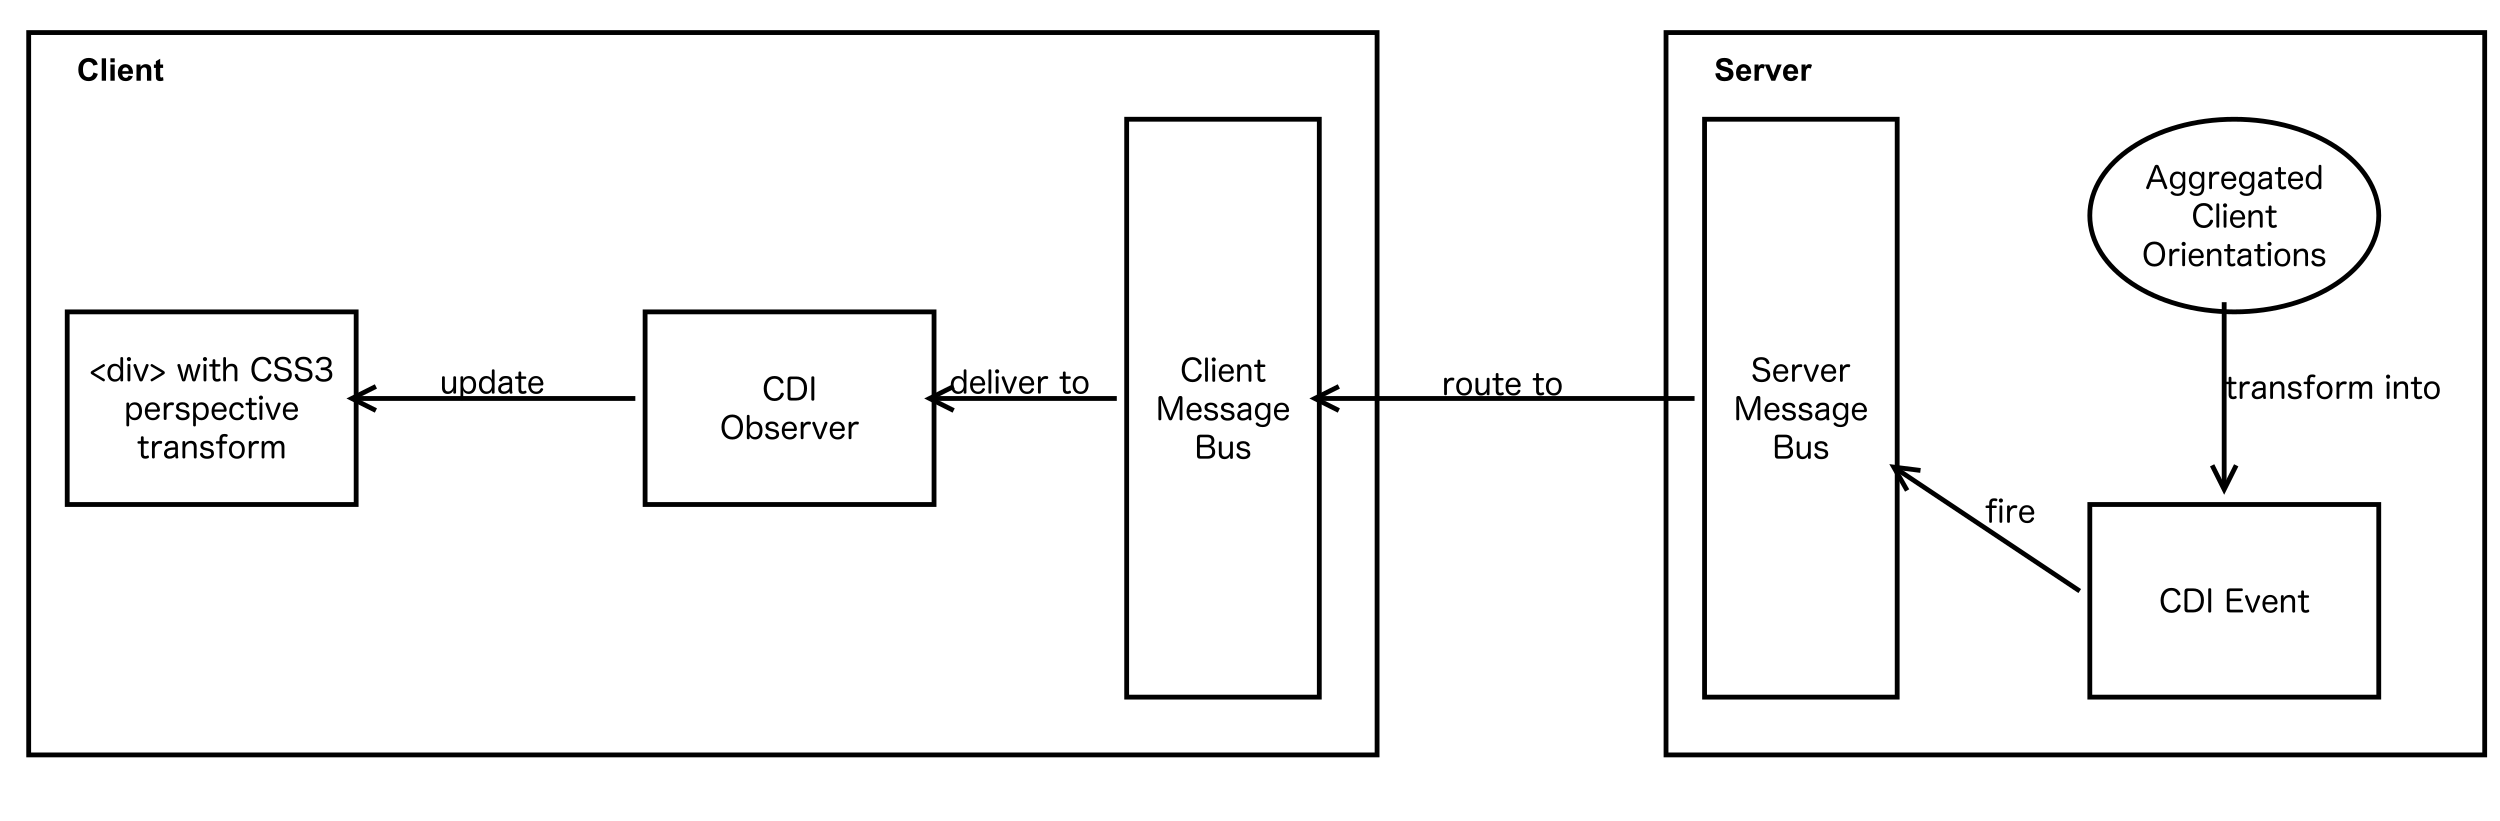 <?xml version="1.0" encoding="UTF-8" standalone="no"?>
<svg
   xmlns:dc="http://purl.org/dc/elements/1.1/"
   xmlns:cc="http://creativecommons.org/ns#"
   xmlns:rdf="http://www.w3.org/1999/02/22-rdf-syntax-ns#"
   xmlns:svg="http://www.w3.org/2000/svg"
   xmlns="http://www.w3.org/2000/svg"
   xmlns:xlink="http://www.w3.org/1999/xlink"
   xmlns:sodipodi="http://sodipodi.sourceforge.net/DTD/sodipodi-0.dtd"
   xmlns:inkscape="http://www.inkscape.org/namespaces/inkscape"
   width="780"
   height="256"
   viewBox="0 0 624 204.8"
   version="1.1"
   id="svg6151"
   inkscape:version="0.48.2 r9819"
   sodipodi:docname="server_to_client.svg">
  <sodipodi:namedview
     pagecolor="#ffffff"
     bordercolor="#666666"
     borderopacity="1"
     objecttolerance="10"
     gridtolerance="10"
     guidetolerance="10"
     inkscape:pageopacity="0"
     inkscape:pageshadow="2"
     inkscape:window-width="1038"
     inkscape:window-height="674"
     id="namedview6705"
     showgrid="false"
     inkscape:zoom="1.08"
     inkscape:cx="377.25942"
     inkscape:cy="188.75"
     inkscape:window-x="1852"
     inkscape:window-y="228"
     inkscape:window-maximized="0"
     inkscape:current-layer="svg6151" />
  <defs
     id="defs6153">
    <g
       id="g6155">
      <symbol
         overflow="visible"
         id="glyph0-0"
         style="overflow:visible">
        <path
           style="stroke:none"
           d="m 5.094,-10.078 c -2.656,0 -4.422,2.062 -4.422,5.172 0,3.188 1.766,5.203 4.516,5.203 2.266,0 3.344,-1.438 3.797,-2.703 0.031,-0.078 0.031,-0.141 0.031,-0.219 0,-0.266 -0.219,-0.453 -0.438,-0.516 -0.094,-0.016 -0.188,-0.031 -0.266,-0.031 -0.234,0 -0.469,0.109 -0.578,0.391 C 7.406,-1.75 6.688,-0.828 5.141,-0.828 c -1.922,0 -3.188,-1.594 -3.188,-4.062 0,-2.516 1.266,-4.062 3.188,-4.062 1.469,0 2.109,0.75 2.484,1.672 0.109,0.25 0.328,0.328 0.547,0.328 C 8.266,-6.953 8.375,-6.969 8.469,-7 8.656,-7.062 8.875,-7.25 8.875,-7.516 c 0,-0.078 -0.016,-0.156 -0.062,-0.25 -0.453,-1.125 -1.469,-2.312 -3.719,-2.312 z m 0,0"
           id="path6158"
           inkscape:connector-curvature="0" />
      </symbol>
      <symbol
         overflow="visible"
         id="glyph0-1"
         style="overflow:visible">
        <path
           style="stroke:none"
           d="m 1.094,-1.281 c 0,0.969 0.406,1.375 1.312,1.375 l 2.281,0 c 2.797,0 4.484,-1.906 4.484,-5.094 0,-3.094 -1.656,-4.875 -4.484,-4.875 l -2.281,0 C 1.5,-9.875 1.094,-9.484 1.094,-8.5 z M 2.312,-8.359 C 2.312,-8.625 2.5,-8.781 2.734,-8.781 l 1.922,0 c 2.109,0 3.25,1.344 3.25,3.797 C 7.906,-2.5 6.688,-1.031 4.625,-1.031 l -1.906,0 c -0.25,0 -0.406,-0.141 -0.406,-0.422 z m 0,0"
           id="path6161"
           inkscape:connector-curvature="0" />
      </symbol>
      <symbol
         overflow="visible"
         id="glyph0-2"
         style="overflow:visible">
        <path
           style="stroke:none"
           d="m 1.094,-0.359 c 0,0.344 0.266,0.531 0.609,0.531 0.359,0 0.625,-0.188 0.625,-0.531 l 0,-9.078 c 0,-0.359 -0.266,-0.516 -0.625,-0.516 -0.344,0 -0.609,0.156 -0.609,0.516 z m 0,0"
           id="path6164"
           inkscape:connector-curvature="0" />
      </symbol>
      <symbol
         overflow="visible"
         id="glyph0-3"
         style="overflow:visible">
        <path
           style="stroke:none"
           d="m 5.156,-10.078 c -2.75,0 -4.484,2.047 -4.484,5.172 0,3.172 1.75,5.203 4.484,5.203 2.734,0 4.453,-2.031 4.453,-5.188 0,-3.156 -1.719,-5.188 -4.453,-5.188 z m 0,1.109 c 1.953,0 3.188,1.578 3.188,4 0,2.578 -1.188,4.156 -3.188,4.156 -1.953,0 -3.219,-1.609 -3.219,-4.078 0,-2.469 1.234,-4.078 3.219,-4.078 z m 0,0"
           id="path6167"
           inkscape:connector-curvature="0" />
      </symbol>
      <symbol
         overflow="visible"
         id="glyph0-4"
         style="overflow:visible">
        <path
           style="stroke:none"
           d="M 2.047,-0.578 C 2.047,-0.75 2.016,-1 2,-1.188 c 0.406,0.891 1.172,1.469 2.344,1.469 1.906,0 3.062,-1.516 3.062,-3.781 0,-2.266 -1.094,-3.672 -3.016,-3.672 -1.172,0 -1.938,0.547 -2.406,1.453 0.031,-0.297 0.062,-0.672 0.062,-0.938 l 0,-2.781 c 0,-0.359 -0.234,-0.516 -0.562,-0.516 -0.359,0 -0.578,0.156 -0.578,0.516 l 0,9.094 c 0,0.344 0.219,0.516 0.578,0.516 0.375,0 0.562,-0.203 0.562,-0.484 z m 2.188,-5.609 c 1.281,0 2,1.047 2,2.703 0,1.656 -0.75,2.75 -2.031,2.75 -1.344,0 -2.188,-1.141 -2.188,-2.734 0,-1.578 0.812,-2.719 2.219,-2.719 z m 0,0"
           id="path6170"
           inkscape:connector-curvature="0" />
      </symbol>
      <symbol
         overflow="visible"
         id="glyph0-5"
         style="overflow:visible">
        <path
           style="stroke:none"
           d="m 3.656,-3.016 c 1.172,0.219 1.5,0.578 1.5,1.203 0,0.641 -0.672,1.094 -1.688,1.094 -1.016,0 -1.531,-0.375 -1.766,-1.109 -0.078,-0.25 -0.312,-0.344 -0.547,-0.344 -0.062,0 -0.125,0.016 -0.188,0.016 -0.234,0.062 -0.453,0.234 -0.453,0.5 0,0.047 0.016,0.094 0.016,0.156 0.344,1.141 1.297,1.797 2.938,1.797 1.797,0 2.844,-0.906 2.844,-2.141 0,-1.344 -0.672,-1.828 -2.328,-2.172 L 3.188,-4.188 C 2.109,-4.422 1.875,-4.672 1.875,-5.266 c 0,-0.531 0.484,-0.953 1.516,-0.953 0.734,0 1.297,0.297 1.453,0.875 C 4.906,-5.109 5.141,-5 5.375,-5 5.438,-5 5.516,-5.016 5.578,-5.031 5.812,-5.094 6.031,-5.266 6.031,-5.5 6.031,-5.547 6.016,-5.609 6,-5.656 5.688,-6.594 4.766,-7.188 3.359,-7.188 c -1.656,0 -2.656,0.781 -2.656,1.953 0,1.219 0.656,1.766 2.234,2.078 z m 0,0"
           id="path6173"
           inkscape:connector-curvature="0" />
      </symbol>
      <symbol
         overflow="visible"
         id="glyph0-6"
         style="overflow:visible">
        <path
           style="stroke:none"
           d="m 6.219,-3.234 c 0.391,0 0.641,-0.25 0.641,-0.703 0,-0.047 0,-0.062 0,-0.109 -0.125,-1.672 -1.172,-3.125 -3.047,-3.125 -2.078,0 -3.234,1.547 -3.234,3.75 0,2.219 1.219,3.703 3.312,3.703 1.656,0 2.406,-0.844 2.812,-1.688 0.047,-0.078 0.062,-0.156 0.062,-0.234 0,-0.234 -0.172,-0.375 -0.391,-0.438 -0.094,-0.031 -0.188,-0.062 -0.266,-0.062 -0.188,0 -0.344,0.094 -0.469,0.328 -0.297,0.672 -0.812,1.141 -1.734,1.141 -1.391,0 -2.172,-0.984 -2.188,-2.562 z M 1.75,-4.172 C 1.922,-5.422 2.578,-6.25 3.812,-6.25 c 1.172,0 1.734,0.938 1.875,1.844 0,0.031 0,0.062 0,0.062 0,0.125 -0.047,0.172 -0.188,0.172 z m 0,0"
           id="path6176"
           inkscape:connector-curvature="0" />
      </symbol>
      <symbol
         overflow="visible"
         id="glyph0-7"
         style="overflow:visible">
        <path
           style="stroke:none"
           d="M 1.094,-0.344 C 1.094,0 1.328,0.172 1.688,0.172 2.016,0.172 2.266,0 2.266,-0.344 l 0,-3.531 C 2.281,-4.422 2.469,-4.891 2.797,-5.297 3.125,-5.703 3.547,-5.984 4.094,-6 c 0.266,0 0.438,0.031 0.609,0.078 0.047,0.016 0.078,0.016 0.125,0.016 0.266,0 0.438,-0.234 0.5,-0.5 C 5.344,-6.484 5.344,-6.562 5.344,-6.625 c 0,-0.25 -0.109,-0.422 -0.406,-0.469 -0.172,-0.031 -0.312,-0.062 -0.516,-0.062 -0.078,0 -0.172,0 -0.281,0.016 -1.094,0.031 -1.75,0.828 -1.953,1.453 0.031,-0.219 0.078,-0.422 0.078,-0.609 l 0,-0.281 c 0,-0.328 -0.25,-0.5 -0.578,-0.5 -0.359,0 -0.594,0.172 -0.594,0.5 z m 0,0"
           id="path6179"
           inkscape:connector-curvature="0" />
      </symbol>
      <symbol
         overflow="visible"
         id="glyph0-8"
         style="overflow:visible">
        <path
           style="stroke:none"
           d="M 4.062,-2.75 C 3.891,-2.312 3.641,-1.406 3.531,-0.938 3.422,-1.391 3.172,-2.25 3.016,-2.688 L 1.531,-6.719 c -0.078,-0.25 -0.281,-0.359 -0.5,-0.359 -0.078,0 -0.172,0.016 -0.266,0.047 -0.234,0.062 -0.406,0.25 -0.406,0.484 0,0.078 0.016,0.141 0.031,0.219 L 2.75,-0.359 c 0.156,0.391 0.422,0.531 0.766,0.531 0.344,0 0.625,-0.125 0.766,-0.516 L 6.641,-6.328 C 6.688,-6.406 6.688,-6.484 6.688,-6.547 c 0,-0.25 -0.156,-0.422 -0.422,-0.484 C 6.188,-7.062 6.109,-7.078 6.031,-7.078 c -0.234,0 -0.406,0.109 -0.516,0.375 z m 0,0"
           id="path6182"
           inkscape:connector-curvature="0" />
      </symbol>
      <symbol
         overflow="visible"
         id="glyph0-9"
         style="overflow:visible">
        <path
           style="stroke:none"
           d="M 1.812,-3.469 6.281,-6.078 C 6.453,-6.172 6.516,-6.312 6.516,-6.469 6.516,-6.562 6.484,-6.672 6.438,-6.75 6.359,-6.922 6.203,-7.078 6,-7.078 5.938,-7.078 5.844,-7.047 5.766,-7 l -4.688,2.797 C 0.75,-4 0.594,-3.812 0.594,-3.453 0.594,-3.109 0.75,-2.938 1.062,-2.75 L 5.766,0.094 C 5.828,0.141 5.922,0.172 6,0.172 6.188,0.172 6.344,0.031 6.438,-0.156 6.469,-0.25 6.5,-0.344 6.5,-0.438 6.5,-0.594 6.438,-0.734 6.281,-0.828 z m 0,0"
           id="path6185"
           inkscape:connector-curvature="0" />
      </symbol>
      <symbol
         overflow="visible"
         id="glyph0-10"
         style="overflow:visible">
        <path
           style="stroke:none"
           d="m 5.938,-6.656 c 0,0.281 0.031,0.656 0.047,0.953 -0.438,-0.906 -1.156,-1.469 -2.344,-1.469 -1.906,0 -3.062,1.438 -3.062,3.672 0,2.312 1.172,3.781 3.047,3.781 1.188,0 1.922,-0.547 2.344,-1.453 0,0.188 -0.031,0.453 -0.031,0.594 l 0,0.266 c 0,0.281 0.172,0.484 0.547,0.484 0.359,0 0.594,-0.172 0.594,-0.516 l 0,-9.094 c 0,-0.359 -0.219,-0.516 -0.578,-0.516 -0.312,0 -0.562,0.156 -0.562,0.516 z M 3.781,-6.188 c 1.422,0 2.188,1.156 2.188,2.719 0,1.594 -0.844,2.75 -2.188,2.75 C 2.5,-0.719 1.75,-1.797 1.75,-3.484 1.75,-5.109 2.5,-6.188 3.781,-6.188 z m 0,0"
           id="path6188"
           inkscape:connector-curvature="0" />
      </symbol>
      <symbol
         overflow="visible"
         id="glyph0-11"
         style="overflow:visible">
        <path
           style="stroke:none"
           d="M 0.906,-0.344 C 0.906,0 1.125,0.172 1.484,0.172 1.828,0.172 2.078,0 2.078,-0.344 l 0,-6.234 c 0,-0.328 -0.25,-0.5 -0.594,-0.5 -0.359,0 -0.578,0.172 -0.578,0.5 z M 1.5,-9.969 c -0.484,0 -0.875,0.375 -0.875,0.859 0,0.5 0.391,0.875 0.875,0.875 0.469,0 0.859,-0.375 0.859,-0.875 C 2.359,-9.594 1.969,-9.969 1.5,-9.969 z m 0,0"
           id="path6191"
           inkscape:connector-curvature="0" />
      </symbol>
      <symbol
         overflow="visible"
         id="glyph0-12"
         style="overflow:visible">
        <path
           style="stroke:none"
           d="m 5.141,-3.469 -4.469,2.641 c -0.156,0.094 -0.219,0.234 -0.219,0.391 0,0.094 0.016,0.188 0.062,0.281 0.078,0.188 0.234,0.328 0.438,0.328 0.078,0 0.156,-0.031 0.234,-0.078 L 5.906,-2.75 C 6.203,-2.938 6.375,-3.109 6.375,-3.453 6.375,-3.812 6.203,-4 5.891,-4.203 L 1.188,-7 C 1.109,-7.047 1.031,-7.078 0.953,-7.078 c -0.203,0 -0.359,0.156 -0.438,0.328 -0.047,0.078 -0.062,0.188 -0.062,0.281 0,0.141 0.062,0.281 0.219,0.391 z m 0,0"
           id="path6194"
           inkscape:connector-curvature="0" />
      </symbol>
      <symbol
         overflow="visible"
         id="glyph0-13"
         style="overflow:visible">
        <path
           style="stroke:none"
           d=""
           id="path6197"
           inkscape:connector-curvature="0" />
      </symbol>
      <symbol
         overflow="visible"
         id="glyph0-14"
         style="overflow:visible">
        <path
           style="stroke:none"
           d="m 4.609,-3.453 c 0.234,-0.844 0.375,-1.672 0.531,-2.656 0.172,0.969 0.328,1.812 0.547,2.656 l 0.797,3.109 c 0.094,0.375 0.406,0.516 0.781,0.516 0.328,0 0.625,-0.141 0.734,-0.516 l 1.938,-6.078 c 0.016,-0.047 0.031,-0.125 0.031,-0.156 0,-0.266 -0.25,-0.438 -0.484,-0.484 C 9.438,-7.078 9.375,-7.078 9.312,-7.078 c -0.234,0 -0.438,0.109 -0.516,0.375 l -0.938,3.25 C 7.641,-2.656 7.453,-1.844 7.266,-0.812 7.078,-1.844 6.938,-2.688 6.734,-3.453 L 5.938,-6.531 c -0.109,-0.375 -0.422,-0.547 -0.797,-0.547 -0.359,0 -0.672,0.172 -0.797,0.547 l -0.828,3.078 c -0.234,0.812 -0.375,1.688 -0.531,2.641 -0.172,-0.953 -0.344,-1.828 -0.562,-2.641 l -0.891,-3.25 c -0.078,-0.281 -0.281,-0.375 -0.5,-0.375 -0.078,0 -0.141,0.016 -0.219,0.031 C 0.562,-7 0.344,-6.844 0.344,-6.578 c 0,0.031 0.016,0.109 0.031,0.156 l 1.844,6.078 c 0.109,0.375 0.391,0.516 0.734,0.516 0.359,0 0.688,-0.141 0.781,-0.516 z m 0,0"
           id="path6200"
           inkscape:connector-curvature="0" />
      </symbol>
      <symbol
         overflow="visible"
         id="glyph0-15"
         style="overflow:visible">
        <path
           style="stroke:none"
           d="m 1.656,-7 -0.984,0 c -0.312,0 -0.453,0.219 -0.453,0.516 0,0.297 0.141,0.5 0.453,0.5 l 0.984,0 0,4.391 c 0,1.344 0.781,1.859 1.828,1.859 0.547,0 0.891,-0.094 1.266,-0.281 0.188,-0.094 0.266,-0.281 0.266,-0.453 C 5.016,-0.562 5,-0.672 4.969,-0.75 4.891,-0.953 4.734,-1.094 4.547,-1.094 c -0.078,0 -0.156,0.031 -0.234,0.062 -0.219,0.141 -0.438,0.219 -0.75,0.219 -0.484,0 -0.75,-0.266 -0.75,-0.891 l 0,-4.281 1.641,0 c 0.312,0 0.469,-0.203 0.469,-0.5 C 4.922,-6.797 4.766,-7 4.453,-7 l -1.641,0 0,-1.547 C 2.812,-8.875 2.578,-9.062 2.234,-9.062 1.875,-9.062 1.656,-8.875 1.656,-8.547 z m 0,0"
           id="path6203"
           inkscape:connector-curvature="0" />
      </symbol>
      <symbol
         overflow="visible"
         id="glyph0-16"
         style="overflow:visible">
        <path
           style="stroke:none"
           d="M 6.812,-4.688 C 6.812,-6.25 5.984,-7.172 4.469,-7.172 3.125,-7.172 2.422,-6.5 2,-5.594 2.016,-5.781 2.078,-6.078 2.078,-6.25 l 0,-3.203 c 0,-0.344 -0.219,-0.5 -0.562,-0.5 -0.344,0 -0.594,0.156 -0.594,0.5 l 0,9.109 c 0,0.344 0.25,0.516 0.594,0.516 0.344,0 0.562,-0.172 0.562,-0.516 l 0,-3.578 c 0,-0.5 0.141,-0.875 0.453,-1.312 0.422,-0.562 0.984,-0.891 1.703,-0.891 0.969,0 1.406,0.594 1.406,1.688 l 0,4.094 C 5.641,0 5.875,0.172 6.219,0.172 6.547,0.172 6.812,0 6.812,-0.344 z m 0,0"
           id="path6206"
           inkscape:connector-curvature="0" />
      </symbol>
      <symbol
         overflow="visible"
         id="glyph0-17"
         style="overflow:visible">
        <path
           style="stroke:none"
           d="m 3.938,-5.75 c -1.422,-0.281 -1.875,-0.75 -1.875,-1.672 0,-0.844 0.672,-1.594 2.156,-1.594 1.422,0 1.969,0.719 2.172,1.453 0.094,0.266 0.328,0.375 0.562,0.375 0.078,0 0.156,-0.016 0.219,-0.031 0.25,-0.047 0.469,-0.234 0.469,-0.516 0,-0.062 -0.016,-0.125 -0.047,-0.188 -0.281,-0.922 -1.062,-2.156 -3.375,-2.156 -2.406,0 -3.406,1.312 -3.406,2.656 0,1.672 0.875,2.406 2.797,2.797 L 4.625,-4.406 c 1.516,0.312 2.094,0.766 2.094,1.828 0,1.094 -0.906,1.797 -2.375,1.797 -1.859,0 -2.281,-0.953 -2.516,-1.812 -0.078,-0.266 -0.312,-0.391 -0.562,-0.391 -0.078,0 -0.141,0.016 -0.219,0.031 -0.266,0.062 -0.484,0.25 -0.484,0.531 0,0.047 0.016,0.109 0.031,0.172 0.297,1.031 0.906,2.547 3.828,2.547 2.281,0 3.547,-1.25 3.547,-2.891 0,-1.859 -1.078,-2.531 -3.078,-2.953 z m 0,0"
           id="path6209"
           inkscape:connector-curvature="0" />
      </symbol>
      <symbol
         overflow="visible"
         id="glyph0-18"
         style="overflow:visible">
        <path
           style="stroke:none"
           d="m 3.906,-4.516 c 0.016,0 0.047,0 0.078,0 1.516,0 2.391,0.656 2.391,1.859 0,1.188 -0.969,1.906 -2.312,1.906 -1.312,0 -1.969,-0.5 -2.297,-1.328 -0.109,-0.266 -0.297,-0.375 -0.531,-0.375 -0.062,0 -0.156,0.016 -0.25,0.031 -0.281,0.078 -0.453,0.266 -0.453,0.516 0,0.078 0,0.156 0.047,0.234 0.453,1.156 1.531,1.984 3.469,1.984 2.219,0 3.547,-1.172 3.547,-2.859 0,-1.469 -0.703,-2.359 -2.188,-2.562 1.266,-0.297 1.891,-1.125 1.891,-2.391 0,-1.562 -1.266,-2.578 -3.156,-2.578 -1.984,0 -2.828,0.938 -3.219,1.906 C 0.891,-8.094 0.875,-8.031 0.875,-7.953 c 0,0.234 0.156,0.406 0.406,0.484 0.094,0.016 0.188,0.047 0.297,0.047 0.203,0 0.375,-0.094 0.484,-0.312 C 2.375,-8.562 2.953,-9.031 4.094,-9.031 c 1.234,0 2,0.594 2,1.625 0,1.109 -0.812,1.781 -2.094,1.781 -0.047,0 -0.078,0 -0.109,0 l -0.688,-0.016 C 2.875,-5.656 2.719,-5.375 2.719,-5.078 c 0,0.312 0.156,0.594 0.484,0.578 z m 0,0"
           id="path6212"
           inkscape:connector-curvature="0" />
      </symbol>
      <symbol
         overflow="visible"
         id="glyph0-19"
         style="overflow:visible">
        <path
           style="stroke:none"
           d="m 2.047,-0.453 c 0,-0.234 -0.016,-0.5 -0.062,-0.75 0.438,0.891 1.156,1.484 2.359,1.484 1.906,0 3.047,-1.516 3.047,-3.781 0,-2.281 -1.078,-3.672 -3,-3.672 -1.25,0 -1.953,0.594 -2.391,1.5 C 2.031,-5.891 2.047,-6.188 2.047,-6.375 l 0,-0.234 c 0,-0.312 -0.25,-0.469 -0.562,-0.469 -0.359,0 -0.578,0.172 -0.578,0.5 l 0,8.938 c 0,0.312 0.219,0.5 0.578,0.5 0.344,0 0.562,-0.188 0.562,-0.5 z M 4.219,-6.188 c 1.297,0 2,1.047 2,2.703 0,1.656 -0.734,2.75 -2.016,2.75 -1.344,0 -2.188,-1.141 -2.188,-2.734 0,-1.578 0.797,-2.719 2.203,-2.719 z m 0,0"
           id="path6215"
           inkscape:connector-curvature="0" />
      </symbol>
      <symbol
         overflow="visible"
         id="glyph0-20"
         style="overflow:visible">
        <path
           style="stroke:none"
           d="m 0.578,-3.422 c 0,2.188 1.156,3.719 3.234,3.719 1.734,0 2.422,-0.922 2.766,-1.812 C 6.609,-1.594 6.625,-1.656 6.625,-1.734 6.625,-1.969 6.453,-2.125 6.219,-2.172 6.125,-2.219 6.047,-2.234 5.953,-2.234 5.75,-2.234 5.562,-2.125 5.484,-1.875 c -0.25,0.688 -0.641,1.172 -1.641,1.172 -1.359,0 -2.078,-1.062 -2.078,-2.734 0,-1.625 0.734,-2.75 2.062,-2.75 0.969,0 1.359,0.5 1.594,1.141 C 5.516,-4.828 5.688,-4.75 5.875,-4.75 c 0.094,0 0.188,-0.016 0.281,-0.031 0.188,-0.078 0.391,-0.234 0.391,-0.484 0,-0.047 -0.016,-0.125 -0.047,-0.188 C 6.188,-6.25 5.484,-7.188 3.797,-7.188 c -2.094,0 -3.219,1.562 -3.219,3.766 z m 0,0"
           id="path6218"
           inkscape:connector-curvature="0" />
      </symbol>
      <symbol
         overflow="visible"
         id="glyph0-21"
         style="overflow:visible">
        <path
           style="stroke:none"
           d="M 5.234,-4.438 C 3.859,-4.422 3.203,-4.344 2.5,-4.141 1.281,-3.812 0.562,-3.047 0.562,-1.844 c 0,1.312 0.859,2.109 2.266,2.109 1.266,0 1.938,-0.5 2.438,-1.047 0,0.25 0.031,0.484 0.078,0.641 0.047,0.234 0.281,0.312 0.531,0.312 0.031,0 0.078,0 0.109,0 C 6.312,0.141 6.5,-0.031 6.5,-0.25 6.5,-0.281 6.484,-0.328 6.469,-0.375 6.406,-0.609 6.328,-1.047 6.328,-1.5 l 0,-3.484 c 0,-1.516 -0.844,-2.188 -2.547,-2.188 -1.047,0 -1.625,0.203 -2.062,0.562 -0.297,0.219 -0.625,0.594 -0.766,0.984 0,0.062 -0.016,0.109 -0.016,0.156 0,0.234 0.172,0.406 0.422,0.484 0.094,0.047 0.188,0.062 0.297,0.062 0.219,0 0.406,-0.094 0.5,-0.344 0.219,-0.578 0.672,-0.938 1.609,-0.938 1,0 1.469,0.375 1.469,1.219 z m 0,1.781 c 0,0.484 -0.094,0.719 -0.328,1.031 -0.422,0.516 -1.078,0.906 -1.891,0.906 -0.766,0 -1.281,-0.453 -1.281,-1.109 0,-0.609 0.281,-1.016 0.781,-1.266 0.516,-0.266 1.219,-0.391 2.719,-0.422 z m 0,0"
           id="path6221"
           inkscape:connector-curvature="0" />
      </symbol>
      <symbol
         overflow="visible"
         id="glyph0-22"
         style="overflow:visible">
        <path
           style="stroke:none"
           d="m 6.797,-4.688 c 0,-1.562 -0.828,-2.484 -2.344,-2.484 -1.219,0 -1.984,0.562 -2.438,1.484 0.016,-0.25 0.062,-0.375 0.062,-0.547 l 0,-0.344 c 0,-0.328 -0.234,-0.5 -0.562,-0.5 -0.359,0 -0.609,0.172 -0.609,0.5 l 0,6.234 C 0.906,0 1.141,0.172 1.5,0.172 1.828,0.172 2.078,0 2.078,-0.344 l 0,-3.578 c 0,-0.5 0.125,-0.875 0.438,-1.312 0.438,-0.594 1.016,-0.906 1.703,-0.906 0.969,0 1.406,0.609 1.406,1.703 l 0,4.094 C 5.625,0 5.859,0.172 6.203,0.172 6.547,0.172 6.797,0 6.797,-0.344 z m 0,0"
           id="path6224"
           inkscape:connector-curvature="0" />
      </symbol>
      <symbol
         overflow="visible"
         id="glyph0-23"
         style="overflow:visible">
        <path
           style="stroke:none"
           d="m 1.766,-7 -1.094,0 c -0.312,0 -0.453,0.234 -0.453,0.531 0,0.281 0.156,0.484 0.453,0.484 l 1.094,0 0,5.641 C 1.766,0 2,0.172 2.344,0.172 2.672,0.172 2.922,0 2.922,-0.344 l 0,-5.641 1.531,0 c 0.312,0 0.469,-0.203 0.469,-0.484 C 4.922,-6.781 4.766,-7 4.453,-7 l -1.531,0 0,-0.781 c 0,-0.922 0.359,-1.172 0.828,-1.172 0.266,0 0.484,0.031 0.703,0.125 0.078,0.031 0.141,0.031 0.203,0.031 0.234,0 0.406,-0.156 0.484,-0.375 0.047,-0.078 0.062,-0.156 0.062,-0.25 0,-0.188 -0.109,-0.375 -0.359,-0.453 C 4.484,-10 4.172,-10.016 3.75,-10.016 c -0.969,0 -1.984,0.438 -1.984,2.094 z m 0,0"
           id="path6227"
           inkscape:connector-curvature="0" />
      </symbol>
      <symbol
         overflow="visible"
         id="glyph0-24"
         style="overflow:visible">
        <path
           style="stroke:none"
           d="m 3.891,-7.172 c -2.078,0 -3.312,1.484 -3.312,3.703 0,2.281 1.219,3.766 3.344,3.766 1.984,0 3.219,-1.531 3.219,-3.766 0,-2.219 -1.203,-3.703 -3.25,-3.703 z m 0.031,0.984 c 1.312,0 2.047,1.094 2.047,2.703 0,1.703 -0.734,2.797 -2.125,2.797 C 2.516,-0.688 1.75,-1.797 1.75,-3.422 1.75,-5.125 2.547,-6.188 3.922,-6.188 z m 0,0"
           id="path6230"
           inkscape:connector-curvature="0" />
      </symbol>
      <symbol
         overflow="visible"
         id="glyph0-25"
         style="overflow:visible">
        <path
           style="stroke:none"
           d="m 10.359,-4.703 c 0,-1.547 -0.609,-2.469 -2.125,-2.469 -1.406,0 -1.875,0.734 -2.25,1.406 -0.156,-0.891 -0.781,-1.406 -1.906,-1.406 -1.25,0 -1.781,0.719 -2.109,1.484 0.047,-0.203 0.094,-0.453 0.094,-0.625 l 0,-0.266 c 0,-0.328 -0.234,-0.5 -0.547,-0.5 -0.359,0 -0.609,0.172 -0.609,0.5 l 0,6.234 C 0.906,0 1.141,0.172 1.5,0.172 1.828,0.172 2.062,0 2.062,-0.344 l 0,-3.719 c 0,-0.422 0.109,-0.875 0.344,-1.219 0.312,-0.469 0.719,-0.859 1.391,-0.859 0.906,0 1.234,0.609 1.234,1.703 l 0,4.094 C 5.031,0 5.25,0.172 5.609,0.172 5.938,0.172 6.188,0 6.188,-0.344 l 0,-3.781 c 0,-0.375 0.141,-0.875 0.344,-1.141 0.297,-0.469 0.75,-0.875 1.422,-0.875 0.922,0 1.234,0.609 1.234,1.703 l 0,4.094 c 0,0.344 0.219,0.516 0.578,0.516 0.328,0 0.594,-0.172 0.594,-0.516 z m 0,0"
           id="path6233"
           inkscape:connector-curvature="0" />
      </symbol>
      <symbol
         overflow="visible"
         id="glyph0-26"
         style="overflow:visible">
        <path
           style="stroke:none"
           d="M 0.891,-0.344 C 0.891,0 1.125,0.172 1.484,0.172 1.828,0.172 2.062,0 2.062,-0.344 l 0,-9.094 c 0,-0.359 -0.234,-0.516 -0.578,-0.516 -0.359,0 -0.594,0.156 -0.594,0.516 z m 0,0"
           id="path6236"
           inkscape:connector-curvature="0" />
      </symbol>
      <symbol
         overflow="visible"
         id="glyph0-27"
         style="overflow:visible">
        <path
           style="stroke:none"
           d="M 8.875,-5.344 C 9.219,-6.219 9.859,-8.047 10.094,-8.875 10.047,-8 9.891,-5.703 9.891,-3.891 l 0,3.547 c 0,0.344 0.25,0.516 0.609,0.516 0.328,0 0.578,-0.172 0.578,-0.516 l 0,-8.859 c 0,-0.453 -0.328,-0.75 -0.797,-0.75 -0.562,0 -0.859,0.188 -1.062,0.703 l -2.328,5.859 c -0.281,0.734 -0.672,1.844 -0.797,2.406 -0.125,-0.547 -0.547,-1.75 -0.797,-2.375 L 2.938,-9.281 C 2.75,-9.75 2.484,-9.953 1.922,-9.953 c -0.484,0 -0.828,0.297 -0.828,0.75 l 0,8.859 c 0,0.344 0.25,0.516 0.594,0.516 0.359,0 0.609,-0.172 0.609,-0.516 l 0,-3.562 c 0,-1.797 -0.156,-4.125 -0.203,-4.953 0.25,0.797 0.859,2.656 1.234,3.578 l 1.938,4.844 c 0.172,0.453 0.422,0.609 0.812,0.609 0.406,0 0.641,-0.156 0.812,-0.594 z m 0,0"
           id="path6239"
           inkscape:connector-curvature="0" />
      </symbol>
      <symbol
         overflow="visible"
         id="glyph0-28"
         style="overflow:visible">
        <path
           style="stroke:none"
           d="m 5.891,-6.234 c 0,0.141 0.031,0.391 0.047,0.531 -0.359,-0.828 -1.094,-1.469 -2.25,-1.469 -1.969,0 -3.109,1.484 -3.109,3.688 0,2.141 1.266,3.547 3.078,3.547 1.125,0 1.859,-0.562 2.281,-1.375 C 5.906,-1.125 5.891,-0.844 5.891,-0.688 5.875,1.203 5.297,2.016 3.703,2.016 2.922,2.016 2.359,1.734 1.875,1.188 1.781,1.078 1.656,1.031 1.516,1.031 c -0.141,0 -0.281,0.047 -0.375,0.125 -0.156,0.109 -0.25,0.281 -0.25,0.438 0,0.109 0.047,0.203 0.109,0.281 0.484,0.641 1.375,1.094 2.75,1.094 1.688,0 3.234,-0.672 3.234,-3.609 l 0,-5.922 c 0,-0.344 -0.203,-0.516 -0.547,-0.516 -0.375,0 -0.547,0.188 -0.547,0.469 z m -2.062,0.047 c 1.297,0 2.078,1.094 2.078,2.609 C 5.906,-1.984 5.125,-0.875 3.812,-0.875 2.625,-0.875 1.75,-1.859 1.75,-3.484 1.75,-5.125 2.516,-6.188 3.828,-6.188 z m 0,0"
           id="path6242"
           inkscape:connector-curvature="0" />
      </symbol>
      <symbol
         overflow="visible"
         id="glyph0-29"
         style="overflow:visible">
        <path
           style="stroke:none"
           d="M 5.547,0.094 C 7.531,0.094 8.656,-0.938 8.656,-2.672 8.656,-4.062 8,-4.906 6.688,-5.172 7.797,-5.531 8.312,-6.25 8.312,-7.453 8.312,-9 7.25,-9.875 5.406,-9.875 l -3.016,0 c -0.906,0 -1.297,0.391 -1.297,1.375 l 0,7.219 c 0,0.969 0.391,1.375 1.297,1.375 z m -3.25,-5.766 0,-2.734 c 0,-0.25 0.125,-0.406 0.359,-0.406 l 2.672,0 c 1.156,0 1.766,0.5 1.766,1.5 0,1.031 -0.641,1.641 -1.75,1.641 z m 0,1.047 3.094,0 c 1.297,0 2,0.625 2,1.828 0,1.188 -0.688,1.828 -1.984,1.828 l -2.703,0 c -0.281,0 -0.406,-0.141 -0.406,-0.422 z m 0,0"
           id="path6245"
           inkscape:connector-curvature="0" />
      </symbol>
      <symbol
         overflow="visible"
         id="glyph0-30"
         style="overflow:visible">
        <path
           style="stroke:none"
           d="m 0.875,-2.234 c 0,1.562 0.828,2.516 2.344,2.516 1.266,0 2.016,-0.656 2.406,-1.547 C 5.594,-1.062 5.547,-0.812 5.547,-0.672 l 0,0.359 c 0,0.328 0.25,0.484 0.594,0.484 0.328,0 0.562,-0.172 0.562,-0.516 l 0,-6.219 c 0,-0.344 -0.234,-0.516 -0.578,-0.516 -0.344,0 -0.578,0.172 -0.578,0.516 l 0,3.562 c 0,0.484 -0.141,0.891 -0.438,1.328 C 4.672,-1.078 4.125,-0.75 3.438,-0.75 2.5,-0.75 2.047,-1.375 2.047,-2.469 l 0,-4.094 c 0,-0.344 -0.25,-0.516 -0.594,-0.516 -0.344,0 -0.578,0.172 -0.578,0.516 z m 0,0"
           id="path6248"
           inkscape:connector-curvature="0" />
      </symbol>
      <symbol
         overflow="visible"
         id="glyph0-31"
         style="overflow:visible">
        <path
           style="stroke:none"
           d="m 2.297,-4.578 4.375,0 c 0.297,0 0.5,-0.25 0.5,-0.547 0,-0.312 -0.188,-0.547 -0.5,-0.547 l -4.375,0 0,-2.641 c 0,-0.312 0.141,-0.453 0.438,-0.453 l 4.516,0 c 0.328,0 0.5,-0.25 0.5,-0.562 C 7.75,-9.656 7.578,-9.875 7.25,-9.875 l -4.844,0 c -0.906,0 -1.312,0.391 -1.312,1.375 l 0,7.219 c 0,0.969 0.406,1.375 1.312,1.375 l 4.953,0 c 0.328,0 0.516,-0.266 0.516,-0.562 0,-0.328 -0.188,-0.562 -0.516,-0.562 l -4.578,0 C 2.5,-1.031 2.297,-1.141 2.297,-1.438 z m 0,0"
           id="path6251"
           inkscape:connector-curvature="0" />
      </symbol>
      <symbol
         overflow="visible"
         id="glyph0-32"
         style="overflow:visible">
        <path
           style="stroke:none"
           d="m 1.766,-7 -1.094,0 c -0.312,0 -0.453,0.234 -0.453,0.531 0,0.281 0.156,0.484 0.453,0.484 l 1.094,0 0,5.641 C 1.766,0 2,0.172 2.344,0.172 2.672,0.172 2.906,0 2.906,-0.344 l 0,-5.641 1.547,0 c 0.312,0 0.469,-0.203 0.469,-0.484 C 4.922,-6.781 4.766,-7 4.453,-7 l -1.547,0 0,-0.781 c 0,-0.922 0.375,-1.172 0.844,-1.172 0.266,0 0.484,0.031 0.703,0.125 0.078,0.031 0.141,0.031 0.203,0.031 0.234,0 0.406,-0.156 0.469,-0.375 0.047,-0.078 0.062,-0.156 0.062,-0.25 0,-0.188 -0.094,-0.375 -0.344,-0.453 C 4.484,-10 4.172,-10.016 3.75,-10.016 c -0.969,0 -1.984,0.438 -1.984,2.094 z m 4.281,6.656 C 6.047,0 6.25,0.172 6.609,0.172 6.969,0.172 7.188,0 7.188,-0.344 l 0,-6.234 c 0,-0.328 -0.219,-0.5 -0.578,-0.5 -0.359,0 -0.562,0.172 -0.562,0.5 z M 6.625,-9.969 c -0.484,0 -0.859,0.375 -0.859,0.859 0,0.5 0.375,0.875 0.859,0.875 0.484,0 0.859,-0.375 0.859,-0.875 0,-0.484 -0.375,-0.859 -0.859,-0.859 z m 0,0"
           id="path6254"
           inkscape:connector-curvature="0" />
      </symbol>
      <symbol
         overflow="visible"
         id="glyph0-33"
         style="overflow:visible">
        <path
           style="stroke:none"
           d="m 2.625,-2.828 4.422,0 1.016,2.656 c 0.094,0.234 0.297,0.344 0.531,0.344 0.062,0 0.141,0 0.219,-0.031 0.266,-0.062 0.469,-0.25 0.469,-0.516 0,-0.078 -0.016,-0.141 -0.062,-0.219 L 5.75,-9.359 c -0.172,-0.438 -0.5,-0.594 -0.906,-0.594 -0.406,0 -0.719,0.156 -0.891,0.594 l -3.484,8.75 C 0.453,-0.531 0.438,-0.469 0.438,-0.391 0.438,-0.156 0.625,0.062 0.891,0.125 c 0.078,0.031 0.156,0.047 0.25,0.047 0.219,0 0.406,-0.109 0.5,-0.359 z M 3,-3.906 4.453,-7.609 C 4.609,-8 4.734,-8.406 4.844,-8.844 4.969,-8.406 5.109,-8 5.25,-7.625 l 1.422,3.719 z m 0,0"
           id="path6257"
           inkscape:connector-curvature="0" />
      </symbol>
      <symbol
         overflow="visible"
         id="glyph1-0"
         style="overflow:visible">
        <path
           style="stroke:none"
           d="m 6.906,-3.422 1.812,0.578 C 8.438,-1.832 7.973,-1.078 7.328,-0.578 6.68,-0.086 5.859,0.156 4.859,0.156 c -1.242,0 -2.262,-0.422 -3.062,-1.266 -0.793,-0.844 -1.188,-2 -1.188,-3.469 0,-1.539 0.398,-2.738 1.203,-3.594 0.801,-0.863 1.852,-1.297 3.156,-1.297 1.133,0 2.062,0.34 2.781,1.016 0.414,0.398 0.734,0.969 0.953,1.719 l -1.859,0.438 C 6.727,-6.773 6.492,-7.156 6.141,-7.438 5.797,-7.719 5.375,-7.859 4.875,-7.859 c -0.688,0 -1.25,0.25 -1.688,0.75 -0.43,0.492 -0.641,1.293 -0.641,2.406 0,1.168 0.211,2 0.641,2.5 0.426,0.5 0.977,0.75 1.656,0.75 0.5,0 0.926,-0.156 1.281,-0.469 0.363,-0.32 0.625,-0.82 0.781,-1.5 z m 0,0"
           id="path6260"
           inkscape:connector-curvature="0" />
      </symbol>
      <symbol
         overflow="visible"
         id="glyph1-1"
         style="overflow:visible">
        <path
           style="stroke:none"
           d="m 0.938,0 0,-9.312 1.781,0 0,9.312 z m 0,0"
           id="path6263"
           inkscape:connector-curvature="0" />
      </symbol>
      <symbol
         overflow="visible"
         id="glyph1-2"
         style="overflow:visible">
        <path
           style="stroke:none"
           d="m 0.938,-7.656 0,-1.656 1.781,0 0,1.656 z m 0,7.656 0,-6.734 1.781,0 0,6.734 z m 0,0"
           id="path6266"
           inkscape:connector-curvature="0" />
      </symbol>
      <symbol
         overflow="visible"
         id="glyph1-3"
         style="overflow:visible">
        <path
           style="stroke:none"
           d="M 4.844,-2.141 6.609,-1.844 C 6.379,-1.195 6.02,-0.703 5.531,-0.359 5.039,-0.016 4.426,0.156 3.688,0.156 2.508,0.156 1.641,-0.227 1.078,-1 0.629,-1.613 0.406,-2.383 0.406,-3.312 c 0,-1.125 0.289,-2 0.875,-2.625 C 1.875,-6.57 2.613,-6.891 3.5,-6.891 c 1.008,0 1.801,0.336 2.375,1 0.582,0.656 0.859,1.668 0.828,3.031 l -4.469,0 c 0.02,0.531 0.164,0.945 0.438,1.234 0.27,0.293 0.613,0.438 1.031,0.438 0.281,0 0.516,-0.07 0.703,-0.219 0.188,-0.156 0.332,-0.398 0.438,-0.734 z m 0.094,-1.812 C 4.926,-4.461 4.789,-4.852 4.531,-5.125 c -0.25,-0.27 -0.559,-0.406 -0.922,-0.406 -0.387,0 -0.711,0.141 -0.969,0.422 -0.25,0.293 -0.375,0.68 -0.375,1.156 z m 0,0"
           id="path6269"
           inkscape:connector-curvature="0" />
      </symbol>
      <symbol
         overflow="visible"
         id="glyph1-4"
         style="overflow:visible">
        <path
           style="stroke:none"
           d="m 7.062,0 -1.781,0 0,-3.438 c 0,-0.727 -0.043,-1.195 -0.125,-1.406 -0.074,-0.219 -0.199,-0.383 -0.375,-0.5 -0.168,-0.125 -0.371,-0.188 -0.609,-0.188 -0.305,0 -0.578,0.09 -0.828,0.266 C 3.102,-5.098 2.938,-4.875 2.844,-4.594 2.75,-4.32 2.703,-3.805 2.703,-3.047 l 0,3.047 -1.781,0 0,-6.734 1.656,0 0,0.984 c 0.582,-0.758 1.32,-1.141 2.219,-1.141 0.395,0 0.754,0.074 1.078,0.219 0.32,0.137 0.566,0.312 0.734,0.531 0.176,0.219 0.297,0.469 0.359,0.75 0.062,0.281 0.094,0.684 0.094,1.203 z m 0,0"
           id="path6272"
           inkscape:connector-curvature="0" />
      </symbol>
      <symbol
         overflow="visible"
         id="glyph1-5"
         style="overflow:visible">
        <path
           style="stroke:none"
           d="m 4.031,-6.734 0,1.422 -1.219,0 0,2.703 c 0,0.555 0.008,0.875 0.031,0.969 0.02,0.094 0.07,0.172 0.156,0.234 0.082,0.055 0.18,0.078 0.297,0.078 0.164,0 0.406,-0.055 0.719,-0.172 l 0.156,1.391 C 3.754,0.066 3.285,0.156 2.766,0.156 2.441,0.156 2.148,0.102 1.891,0 1.629,-0.113 1.438,-0.254 1.312,-0.422 1.195,-0.598 1.117,-0.832 1.078,-1.125 1.035,-1.332 1.016,-1.75 1.016,-2.375 l 0,-2.938 -0.812,0 0,-1.422 0.812,0 0,-1.344 L 2.812,-9.125 l 0,2.391 z m 0,0"
           id="path6275"
           inkscape:connector-curvature="0" />
      </symbol>
      <symbol
         overflow="visible"
         id="glyph1-6"
         style="overflow:visible">
        <path
           style="stroke:none"
           d="m 0.469,-3.031 1.828,-0.172 c 0.113,0.617 0.336,1.07 0.672,1.359 0.332,0.281 0.785,0.422 1.359,0.422 0.602,0 1.055,-0.125 1.359,-0.375 0.312,-0.258 0.469,-0.562 0.469,-0.906 0,-0.219 -0.07,-0.406 -0.203,-0.562 -0.125,-0.156 -0.352,-0.289 -0.672,-0.406 C 5.062,-3.742 4.562,-3.879 3.781,-4.078 2.77,-4.328 2.062,-4.633 1.656,-5 1.094,-5.508 0.812,-6.133 0.812,-6.875 c 0,-0.469 0.129,-0.906 0.391,-1.312 0.27,-0.414 0.656,-0.734 1.156,-0.953 0.508,-0.219 1.125,-0.328 1.844,-0.328 1.164,0 2.039,0.262 2.625,0.781 0.594,0.512 0.906,1.195 0.938,2.047 l -1.875,0.078 C 5.805,-7.039 5.633,-7.383 5.375,-7.594 5.113,-7.801 4.719,-7.906 4.188,-7.906 c -0.555,0 -0.98,0.109 -1.281,0.328 C 2.707,-7.43 2.609,-7.238 2.609,-7 c 0,0.219 0.086,0.406 0.266,0.562 0.238,0.211 0.816,0.422 1.734,0.641 0.914,0.211 1.594,0.43 2.031,0.656 0.438,0.23 0.773,0.547 1.016,0.953 0.25,0.398 0.375,0.891 0.375,1.484 0,0.531 -0.152,1.031 -0.453,1.5 -0.293,0.461 -0.711,0.805 -1.25,1.031 -0.543,0.227 -1.215,0.344 -2.016,0.344 -1.18,0 -2.086,-0.27 -2.719,-0.812 -0.625,-0.551 -1,-1.348 -1.125,-2.391 z m 0,0"
           id="path6278"
           inkscape:connector-curvature="0" />
      </symbol>
      <symbol
         overflow="visible"
         id="glyph1-7"
         style="overflow:visible">
        <path
           style="stroke:none"
           d="m 2.641,0 -1.781,0 0,-6.734 1.656,0 0,0.953 c 0.281,-0.457 0.535,-0.754 0.766,-0.891 0.227,-0.145 0.484,-0.219 0.766,-0.219 0.406,0 0.797,0.109 1.172,0.328 L 4.672,-5 c -0.305,-0.195 -0.586,-0.297 -0.844,-0.297 -0.25,0 -0.465,0.074 -0.641,0.219 -0.168,0.137 -0.305,0.387 -0.406,0.75 -0.094,0.355 -0.141,1.105 -0.141,2.25 z m 0,0"
           id="path6281"
           inkscape:connector-curvature="0" />
      </symbol>
      <symbol
         overflow="visible"
         id="glyph1-8"
         style="overflow:visible">
        <path
           style="stroke:none"
           d="m 2.781,0 -2.719,-6.734 1.875,0 1.281,3.438 0.359,1.141 c 0.094,-0.289 0.156,-0.484 0.188,-0.578 0.062,-0.188 0.125,-0.375 0.188,-0.562 l 1.281,-3.438 1.844,0 L 4.391,0 z m 0,0"
           id="path6284"
           inkscape:connector-curvature="0" />
      </symbol>
    </g>
    <filter
       id="filter7086"
       inkscape:label="Drop shadow"
       width="1.5"
       height="1.5"
       x="-0.25"
       y="-0.25"
       color-interpolation-filters="sRGB">
      <feGaussianBlur
         id="feGaussianBlur7088"
         in="SourceAlpha"
         stdDeviation="4"
         result="blur" />
      <feColorMatrix
         id="feColorMatrix7090"
         result="bluralpha"
         type="matrix"
         values="1 0 0 0 0 0 1 0 0 0 0 0 1 0 0 0 0 0 0.5 0 " />
      <feOffset
         id="feOffset7092"
         in="bluralpha"
         dx="8"
         dy="8"
         result="offsetBlur" />
      <feMerge
         id="feMerge7094"
         result="fbSourceGraphic">
        <feMergeNode
           id="feMergeNode7096"
           in="offsetBlur" />
        <feMergeNode
           id="feMergeNode7098"
           in="SourceGraphic" />
      </feMerge>
      <feColorMatrix
         result="fbSourceGraphicAlpha"
         in="fbSourceGraphic"
         values="0 0 0 -1 0 0 0 0 -1 0 0 0 0 -1 0 0 0 0 1 0"
         id="feColorMatrix7212" />
      <feGaussianBlur
         id="feGaussianBlur7214"
         in="fbSourceGraphicAlpha"
         stdDeviation="2"
         result="blur" />
      <feColorMatrix
         id="feColorMatrix7216"
         result="bluralpha"
         type="matrix"
         values="1 0 0 0 0 0 1 0 0 0 0 0 1 0 0 0 0 0 0.5 0 " />
      <feOffset
         id="feOffset7218"
         in="bluralpha"
         dx="4"
         dy="4"
         result="offsetBlur" />
      <feMerge
         id="feMerge7220">
        <feMergeNode
           id="feMergeNode7222"
           in="offsetBlur" />
        <feMergeNode
           id="feMergeNode7224"
           in="fbSourceGraphic" />
      </feMerge>
    </filter>
    <filter
       id="filter7100"
       inkscape:label="Drop shadow"
       width="1.5"
       height="1.5"
       x="-0.25"
       y="-0.25"
       color-interpolation-filters="sRGB">
      <feGaussianBlur
         id="feGaussianBlur7102"
         in="SourceAlpha"
         stdDeviation="4"
         result="blur" />
      <feColorMatrix
         id="feColorMatrix7104"
         result="bluralpha"
         type="matrix"
         values="1 0 0 0 0 0 1 0 0 0 0 0 1 0 0 0 0 0 0.5 0 " />
      <feOffset
         id="feOffset7106"
         in="bluralpha"
         dx="8"
         dy="8"
         result="offsetBlur" />
      <feMerge
         id="feMerge7108"
         result="fbSourceGraphic">
        <feMergeNode
           id="feMergeNode7110"
           in="offsetBlur" />
        <feMergeNode
           id="feMergeNode7112"
           in="SourceGraphic" />
      </feMerge>
      <feColorMatrix
         result="fbSourceGraphicAlpha"
         in="fbSourceGraphic"
         values="0 0 0 -1 0 0 0 0 -1 0 0 0 0 -1 0 0 0 0 1 0"
         id="feColorMatrix7198" />
      <feGaussianBlur
         id="feGaussianBlur7200"
         in="fbSourceGraphicAlpha"
         stdDeviation="2"
         result="blur" />
      <feColorMatrix
         id="feColorMatrix7202"
         result="bluralpha"
         type="matrix"
         values="1 0 0 0 0 0 1 0 0 0 0 0 1 0 0 0 0 0 0.5 0 " />
      <feOffset
         id="feOffset7204"
         in="bluralpha"
         dx="4"
         dy="4"
         result="offsetBlur" />
      <feMerge
         id="feMerge7206">
        <feMergeNode
           id="feMergeNode7208"
           in="offsetBlur" />
        <feMergeNode
           id="feMergeNode7210"
           in="fbSourceGraphic" />
      </feMerge>
    </filter>
    <filter
       id="filter7114"
       inkscape:label="Drop shadow"
       width="1.5"
       height="1.5"
       x="-0.25"
       y="-0.25"
       color-interpolation-filters="sRGB">
      <feGaussianBlur
         id="feGaussianBlur7116"
         in="SourceAlpha"
         stdDeviation="4"
         result="blur" />
      <feColorMatrix
         id="feColorMatrix7118"
         result="bluralpha"
         type="matrix"
         values="1 0 0 0 0 0 1 0 0 0 0 0 1 0 0 0 0 0 0.5 0 " />
      <feOffset
         id="feOffset7120"
         in="bluralpha"
         dx="8"
         dy="8"
         result="offsetBlur" />
      <feMerge
         id="feMerge7122"
         result="fbSourceGraphic">
        <feMergeNode
           id="feMergeNode7124"
           in="offsetBlur" />
        <feMergeNode
           id="feMergeNode7126"
           in="SourceGraphic" />
      </feMerge>
      <feColorMatrix
         result="fbSourceGraphicAlpha"
         in="fbSourceGraphic"
         values="0 0 0 -1 0 0 0 0 -1 0 0 0 0 -1 0 0 0 0 1 0"
         id="feColorMatrix7226" />
      <feGaussianBlur
         id="feGaussianBlur7228"
         in="fbSourceGraphicAlpha"
         stdDeviation="2"
         result="blur" />
      <feColorMatrix
         id="feColorMatrix7230"
         result="bluralpha"
         type="matrix"
         values="1 0 0 0 0 0 1 0 0 0 0 0 1 0 0 0 0 0 0.5 0 " />
      <feOffset
         id="feOffset7232"
         in="bluralpha"
         dx="4"
         dy="4"
         result="offsetBlur" />
      <feMerge
         id="feMerge7234">
        <feMergeNode
           id="feMergeNode7236"
           in="offsetBlur" />
        <feMergeNode
           id="feMergeNode7238"
           in="fbSourceGraphic" />
      </feMerge>
    </filter>
    <filter
       id="filter7128"
       inkscape:label="Drop shadow"
       width="1.5"
       height="1.5"
       x="-0.25"
       y="-0.25"
       color-interpolation-filters="sRGB">
      <feGaussianBlur
         id="feGaussianBlur7130"
         in="SourceAlpha"
         stdDeviation="4"
         result="blur" />
      <feColorMatrix
         id="feColorMatrix7132"
         result="bluralpha"
         type="matrix"
         values="1 0 0 0 0 0 1 0 0 0 0 0 1 0 0 0 0 0 0.5 0 " />
      <feOffset
         id="feOffset7134"
         in="bluralpha"
         dx="8"
         dy="8"
         result="offsetBlur" />
      <feMerge
         id="feMerge7136"
         result="fbSourceGraphic">
        <feMergeNode
           id="feMergeNode7138"
           in="offsetBlur" />
        <feMergeNode
           id="feMergeNode7140"
           in="SourceGraphic" />
      </feMerge>
      <feColorMatrix
         result="fbSourceGraphicAlpha"
         in="fbSourceGraphic"
         values="0 0 0 -1 0 0 0 0 -1 0 0 0 0 -1 0 0 0 0 1 0"
         id="feColorMatrix7240" />
      <feGaussianBlur
         id="feGaussianBlur7242"
         in="fbSourceGraphicAlpha"
         stdDeviation="2"
         result="blur" />
      <feColorMatrix
         id="feColorMatrix7244"
         result="bluralpha"
         type="matrix"
         values="1 0 0 0 0 0 1 0 0 0 0 0 1 0 0 0 0 0 0.5 0 " />
      <feOffset
         id="feOffset7246"
         in="bluralpha"
         dx="4"
         dy="4"
         result="offsetBlur" />
      <feMerge
         id="feMerge7248">
        <feMergeNode
           id="feMergeNode7250"
           in="offsetBlur" />
        <feMergeNode
           id="feMergeNode7252"
           in="fbSourceGraphic" />
      </feMerge>
    </filter>
    <filter
       id="filter7142"
       inkscape:label="Drop shadow"
       width="1.5"
       height="1.5"
       x="-0.25"
       y="-0.25"
       color-interpolation-filters="sRGB">
      <feGaussianBlur
         id="feGaussianBlur7144"
         in="SourceAlpha"
         stdDeviation="4"
         result="blur" />
      <feColorMatrix
         id="feColorMatrix7146"
         result="bluralpha"
         type="matrix"
         values="1 0 0 0 0 0 1 0 0 0 0 0 1 0 0 0 0 0 0.5 0 " />
      <feOffset
         id="feOffset7148"
         in="bluralpha"
         dx="8"
         dy="8"
         result="offsetBlur" />
      <feMerge
         id="feMerge7150"
         result="fbSourceGraphic">
        <feMergeNode
           id="feMergeNode7152"
           in="offsetBlur" />
        <feMergeNode
           id="feMergeNode7154"
           in="SourceGraphic" />
      </feMerge>
      <feColorMatrix
         result="fbSourceGraphicAlpha"
         in="fbSourceGraphic"
         values="0 0 0 -1 0 0 0 0 -1 0 0 0 0 -1 0 0 0 0 1 0"
         id="feColorMatrix7254" />
      <feGaussianBlur
         id="feGaussianBlur7256"
         in="fbSourceGraphicAlpha"
         stdDeviation="2"
         result="blur" />
      <feColorMatrix
         id="feColorMatrix7258"
         result="bluralpha"
         type="matrix"
         values="1 0 0 0 0 0 1 0 0 0 0 0 1 0 0 0 0 0 0.5 0 " />
      <feOffset
         id="feOffset7260"
         in="bluralpha"
         dx="4"
         dy="4"
         result="offsetBlur" />
      <feMerge
         id="feMerge7262">
        <feMergeNode
           id="feMergeNode7264"
           in="offsetBlur" />
        <feMergeNode
           id="feMergeNode7266"
           in="fbSourceGraphic" />
      </feMerge>
    </filter>
    <filter
       id="filter7156"
       inkscape:label="Drop shadow"
       width="1.5"
       height="1.5"
       x="-0.25"
       y="-0.25"
       color-interpolation-filters="sRGB">
      <feGaussianBlur
         id="feGaussianBlur7158"
         in="SourceAlpha"
         stdDeviation="4"
         result="blur" />
      <feColorMatrix
         id="feColorMatrix7160"
         result="bluralpha"
         type="matrix"
         values="1 0 0 0 0 0 1 0 0 0 0 0 1 0 0 0 0 0 0.5 0 " />
      <feOffset
         id="feOffset7162"
         in="bluralpha"
         dx="8"
         dy="8"
         result="offsetBlur" />
      <feMerge
         id="feMerge7164"
         result="fbSourceGraphic">
        <feMergeNode
           id="feMergeNode7166"
           in="offsetBlur" />
        <feMergeNode
           id="feMergeNode7168"
           in="SourceGraphic" />
      </feMerge>
      <feColorMatrix
         result="fbSourceGraphicAlpha"
         in="fbSourceGraphic"
         values="0 0 0 -1 0 0 0 0 -1 0 0 0 0 -1 0 0 0 0 1 0"
         id="feColorMatrix7268" />
      <feGaussianBlur
         id="feGaussianBlur7270"
         in="fbSourceGraphicAlpha"
         stdDeviation="2"
         result="blur" />
      <feColorMatrix
         id="feColorMatrix7272"
         result="bluralpha"
         type="matrix"
         values="1 0 0 0 0 0 1 0 0 0 0 0 1 0 0 0 0 0 0.5 0 " />
      <feOffset
         id="feOffset7274"
         in="bluralpha"
         dx="4"
         dy="4"
         result="offsetBlur" />
      <feMerge
         id="feMerge7276">
        <feMergeNode
           id="feMergeNode7278"
           in="offsetBlur" />
        <feMergeNode
           id="feMergeNode7280"
           in="fbSourceGraphic" />
      </feMerge>
    </filter>
    <filter
       id="filter7170"
       inkscape:label="Drop shadow"
       width="1.5"
       height="1.5"
       x="-0.25"
       y="-0.25"
       color-interpolation-filters="sRGB">
      <feGaussianBlur
         id="feGaussianBlur7172"
         in="SourceAlpha"
         stdDeviation="4"
         result="blur" />
      <feColorMatrix
         id="feColorMatrix7174"
         result="bluralpha"
         type="matrix"
         values="1 0 0 0 0 0 1 0 0 0 0 0 1 0 0 0 0 0 0.5 0 " />
      <feOffset
         id="feOffset7176"
         in="bluralpha"
         dx="8"
         dy="8"
         result="offsetBlur" />
      <feMerge
         id="feMerge7178">
        <feMergeNode
           id="feMergeNode7180"
           in="offsetBlur" />
        <feMergeNode
           id="feMergeNode7182"
           in="SourceGraphic" />
      </feMerge>
    </filter>
    <filter
       id="filter7184"
       inkscape:label="Drop shadow"
       width="1.5"
       height="1.5"
       x="-0.25"
       y="-0.25"
       color-interpolation-filters="sRGB">
      <feGaussianBlur
         id="feGaussianBlur7186"
         in="SourceAlpha"
         stdDeviation="4"
         result="blur" />
      <feColorMatrix
         id="feColorMatrix7188"
         result="bluralpha"
         type="matrix"
         values="1 0 0 0 0 0 1 0 0 0 0 0 1 0 0 0 0 0 0.5 0 " />
      <feOffset
         id="feOffset7190"
         in="bluralpha"
         dx="8"
         dy="8"
         result="offsetBlur" />
      <feMerge
         id="feMerge7192">
        <feMergeNode
           id="feMergeNode7194"
           in="offsetBlur" />
        <feMergeNode
           id="feMergeNode7196"
           in="SourceGraphic" />
      </feMerge>
    </filter>
    <filter
       id="filter7282"
       inkscape:label="Drop shadow"
       width="1.5"
       height="1.5"
       x="-0.25"
       y="-0.25"
       color-interpolation-filters="sRGB">
      <feGaussianBlur
         id="feGaussianBlur7284"
         in="SourceAlpha"
         stdDeviation="2"
         result="blur" />
      <feColorMatrix
         id="feColorMatrix7286"
         result="bluralpha"
         type="matrix"
         values="1 0 0 0 0 0 1 0 0 0 0 0 1 0 0 0 0 0 0.5 0 " />
      <feOffset
         id="feOffset7288"
         in="bluralpha"
         dx="4"
         dy="4"
         result="offsetBlur" />
      <feMerge
         id="feMerge7290">
        <feMergeNode
           id="feMergeNode7292"
           in="offsetBlur" />
        <feMergeNode
           id="feMergeNode7294"
           in="SourceGraphic" />
      </feMerge>
    </filter>
    <filter
       id="filter7296"
       inkscape:label="Drop shadow"
       width="1.5"
       height="1.5"
       x="-0.25"
       y="-0.25"
       color-interpolation-filters="sRGB">
      <feGaussianBlur
         id="feGaussianBlur7298"
         in="SourceAlpha"
         stdDeviation="2"
         result="blur" />
      <feColorMatrix
         id="feColorMatrix7300"
         result="bluralpha"
         type="matrix"
         values="1 0 0 0 0 0 1 0 0 0 0 0 1 0 0 0 0 0 0.5 0 " />
      <feOffset
         id="feOffset7302"
         in="bluralpha"
         dx="4"
         dy="4"
         result="offsetBlur" />
      <feMerge
         id="feMerge7304">
        <feMergeNode
           id="feMergeNode7306"
           in="offsetBlur" />
        <feMergeNode
           id="feMergeNode7308"
           in="SourceGraphic" />
      </feMerge>
    </filter>
    <filter
       id="filter7310"
       inkscape:label="Drop shadow"
       width="1.5"
       height="1.5"
       x="-0.25"
       y="-0.25"
       color-interpolation-filters="sRGB">
      <feGaussianBlur
         id="feGaussianBlur7312"
         in="SourceAlpha"
         stdDeviation="2"
         result="blur" />
      <feColorMatrix
         id="feColorMatrix7314"
         result="bluralpha"
         type="matrix"
         values="1 0 0 0 0 0 1 0 0 0 0 0 1 0 0 0 0 0 0.5 0 " />
      <feOffset
         id="feOffset7316"
         in="bluralpha"
         dx="4"
         dy="4"
         result="offsetBlur" />
      <feMerge
         id="feMerge7318">
        <feMergeNode
           id="feMergeNode7320"
           in="offsetBlur" />
        <feMergeNode
           id="feMergeNode7322"
           in="SourceGraphic" />
      </feMerge>
    </filter>
    <filter
       id="filter7324"
       inkscape:label="Drop shadow"
       width="1.5"
       height="1.5"
       x="-0.25"
       y="-0.25"
       color-interpolation-filters="sRGB">
      <feGaussianBlur
         id="feGaussianBlur7326"
         in="SourceAlpha"
         stdDeviation="2"
         result="blur" />
      <feColorMatrix
         id="feColorMatrix7328"
         result="bluralpha"
         type="matrix"
         values="1 0 0 0 0 0 1 0 0 0 0 0 1 0 0 0 0 0 0.5 0 " />
      <feOffset
         id="feOffset7330"
         in="bluralpha"
         dx="4"
         dy="4"
         result="offsetBlur" />
      <feMerge
         id="feMerge7332">
        <feMergeNode
           id="feMergeNode7334"
           in="offsetBlur" />
        <feMergeNode
           id="feMergeNode7336"
           in="SourceGraphic" />
      </feMerge>
    </filter>
    <filter
       id="filter7338"
       inkscape:label="Drop shadow"
       width="1.5"
       height="1.5"
       x="-0.25"
       y="-0.25"
       color-interpolation-filters="sRGB">
      <feGaussianBlur
         id="feGaussianBlur7340"
         in="SourceAlpha"
         stdDeviation="2"
         result="blur" />
      <feColorMatrix
         id="feColorMatrix7342"
         result="bluralpha"
         type="matrix"
         values="1 0 0 0 0 0 1 0 0 0 0 0 1 0 0 0 0 0 0.5 0 " />
      <feOffset
         id="feOffset7344"
         in="bluralpha"
         dx="4"
         dy="4"
         result="offsetBlur" />
      <feMerge
         id="feMerge7346">
        <feMergeNode
           id="feMergeNode7348"
           in="offsetBlur" />
        <feMergeNode
           id="feMergeNode7350"
           in="SourceGraphic" />
      </feMerge>
    </filter>
    <filter
       id="filter7352"
       inkscape:label="Drop shadow"
       width="1.5"
       height="1.5"
       x="-0.25"
       y="-0.25"
       color-interpolation-filters="sRGB">
      <feGaussianBlur
         id="feGaussianBlur7354"
         in="SourceAlpha"
         stdDeviation="2"
         result="blur" />
      <feColorMatrix
         id="feColorMatrix7356"
         result="bluralpha"
         type="matrix"
         values="1 0 0 0 0 0 1 0 0 0 0 0 1 0 0 0 0 0 0.5 0 " />
      <feOffset
         id="feOffset7358"
         in="bluralpha"
         dx="4"
         dy="4"
         result="offsetBlur" />
      <feMerge
         id="feMerge7360">
        <feMergeNode
           id="feMergeNode7362"
           in="offsetBlur" />
        <feMergeNode
           id="feMergeNode7364"
           in="SourceGraphic" />
      </feMerge>
    </filter>
  </defs>
  <g
     id="g7066"
     style="filter:url(#filter7184)"
     transform="matrix(0.601,0,0,0.601,1.752,2.719)">
    <path
       style="fill:#ffffff;fill-opacity:1;fill-rule:evenodd;stroke:#000000;stroke-width:2;stroke-linecap:butt;stroke-linejoin:miter;stroke-miterlimit:10;stroke-opacity:1"
       d="m 1,1 560,0 0,300 -560,0 z m 0,0"
       id="path6291"
       inkscape:connector-curvature="0" />
    <g
       style="fill:#000000;fill-opacity:1"
       id="g6475">
      <use
         xlink:href="#glyph1-0"
         x="21"
         y="21"
         id="use6477"
         width="1021"
         height="302" />
      <use
         xlink:href="#glyph1-1"
         x="30.395"
         y="21"
         id="use6479"
         width="1021"
         height="302" />
      <use
         xlink:href="#glyph1-2"
         x="34.008"
         y="21"
         id="use6481"
         width="1021"
         height="302" />
      <use
         xlink:href="#glyph1-3"
         x="37.621"
         y="21"
         id="use6483"
         width="1021"
         height="302" />
      <use
         xlink:href="#glyph1-4"
         x="44.848"
         y="21"
         id="use6485"
         width="1021"
         height="302" />
      <use
         xlink:href="#glyph1-5"
         x="52.797"
         y="21"
         id="use6487"
         width="1021"
         height="302" />
    </g>
  </g>
  <g
     id="g7076"
     style="filter:url(#filter7170)"
     transform="matrix(0.601,0,0,0.601,1.752,2.719)">
    <path
       style="fill:#ffffff;fill-opacity:1;fill-rule:evenodd;stroke:#000000;stroke-width:2;stroke-linecap:butt;stroke-linejoin:miter;stroke-miterlimit:10;stroke-opacity:1"
       d="m 681,1 340,0 0,300 -340,0 z m 0,0"
       id="path6289"
       inkscape:connector-curvature="0" />
    <g
       style="fill:#000000;fill-opacity:1"
       id="g6577">
      <use
         xlink:href="#glyph1-6"
         x="701"
         y="21"
         id="use6579"
         width="1021"
         height="302" />
      <use
         xlink:href="#glyph1-3"
         x="709.672"
         y="21"
         id="use6581"
         width="1021"
         height="302" />
      <use
         xlink:href="#glyph1-7"
         x="716.898"
         y="21"
         id="use6583"
         width="1021"
         height="302" />
      <use
         xlink:href="#glyph1-8"
         x="721.957"
         y="21"
         id="use6585"
         width="1021"
         height="302" />
      <use
         xlink:href="#glyph1-3"
         x="729.184"
         y="21"
         id="use6587"
         width="1021"
         height="302" />
      <use
         xlink:href="#glyph1-7"
         x="736.41"
         y="21"
         id="use6589"
         width="1021"
         height="302" />
    </g>
  </g>
  <a
     xlink:href="java-sources/org/jboss/errai/demo/mobile/client/local/ClientMain.java.html"
     target="_parent"
     id="a7646">
    <g
       transform="matrix(0.601,0,0,0.601,1.752,2.719)"
       style="filter:url(#filter7338)"
       id="g6959">
      <path
         inkscape:connector-curvature="0"
         id="path6295"
         d="m 261,121 120,0 0,80 -120,0 z m 0,0"
         style="fill:#ffffff;fill-opacity:1;fill-rule:evenodd;stroke:#000000;stroke-width:2;stroke-linecap:butt;stroke-linejoin:miter;stroke-miterlimit:10;stroke-opacity:1" />
      <g
         id="g6297"
         style="fill:#000000;fill-opacity:1">
        <use
           height="302"
           width="1021"
           id="use6299"
           y="157.715"
           x="309.594"
           xlink:href="#glyph0-0" />
        <use
           height="302"
           width="1021"
           id="use6301"
           y="157.715"
           x="319.086"
           xlink:href="#glyph0-1" />
        <use
           height="302"
           width="1021"
           id="use6303"
           y="157.715"
           x="328.949"
           xlink:href="#glyph0-2" />
      </g>
      <g
         id="g6305"
         style="fill:#000000;fill-opacity:1">
        <use
           height="302"
           width="1021"
           id="use6307"
           y="173.715"
           x="292.055"
           xlink:href="#glyph0-3" />
        <use
           height="302"
           width="1021"
           id="use6309"
           y="173.715"
           x="302.348"
           xlink:href="#glyph0-4" />
        <use
           height="302"
           width="1021"
           id="use6311"
           y="173.715"
           x="310.336"
           xlink:href="#glyph0-5" />
        <use
           height="302"
           width="1021"
           id="use6313"
           y="173.715"
           x="317.191"
           xlink:href="#glyph0-6" />
        <use
           height="302"
           width="1021"
           id="use6315"
           y="173.715"
           x="324.535"
           xlink:href="#glyph0-7" />
        <use
           height="302"
           width="1021"
           id="use6317"
           y="173.715"
           x="330.062"
           xlink:href="#glyph0-8" />
        <use
           height="302"
           width="1021"
           id="use6319"
           y="173.715"
           x="337.094"
           xlink:href="#glyph0-6" />
        <use
           height="302"
           width="1021"
           id="use6321"
           y="173.715"
           x="344.438"
           xlink:href="#glyph0-7" />
      </g>
    </g>
  </a>
  <a
     xlink:href="java-sources/org/jboss/errai/demo/mobile/client/local/ClientMain.java.html"
     target="_parent"
     id="a7663">
    <g
       transform="matrix(0.601,0,0,0.601,1.752,2.719)"
       style="filter:url(#filter7352)"
       id="g6918">
      <path
         inkscape:connector-curvature="0"
         id="path6293"
         d="m 21,121 120,0 0,80 -120,0 z m 0,0"
         style="fill:#ffffff;fill-opacity:1;fill-rule:evenodd;stroke:#000000;stroke-width:2;stroke-linecap:butt;stroke-linejoin:miter;stroke-miterlimit:10;stroke-opacity:1" />
      <g
         id="g6323"
         style="fill:#000000;fill-opacity:1">
        <use
           height="302"
           width="1021"
           id="use6325"
           y="149.715"
           x="30.16"
           xlink:href="#glyph0-9" />
        <use
           height="302"
           width="1021"
           id="use6327"
           y="149.715"
           x="37.133"
           xlink:href="#glyph0-10" />
        <use
           height="302"
           width="1021"
           id="use6329"
           y="149.715"
           x="45.141"
           xlink:href="#glyph0-11" />
        <use
           height="302"
           width="1021"
           id="use6331"
           y="149.715"
           x="48.129"
           xlink:href="#glyph0-8" />
        <use
           height="302"
           width="1021"
           id="use6333"
           y="149.715"
           x="55.16"
           xlink:href="#glyph0-12" />
        <use
           height="302"
           width="1021"
           id="use6335"
           y="149.715"
           x="62.133"
           xlink:href="#glyph0-13" />
        <use
           height="302"
           width="1021"
           id="use6337"
           y="149.715"
           x="66.391"
           xlink:href="#glyph0-14" />
        <use
           height="302"
           width="1021"
           id="use6339"
           y="149.715"
           x="76.723"
           xlink:href="#glyph0-11" />
        <use
           height="302"
           width="1021"
           id="use6341"
           y="149.715"
           x="79.711"
           xlink:href="#glyph0-15" />
        <use
           height="302"
           width="1021"
           id="use6343"
           y="149.715"
           x="84.867"
           xlink:href="#glyph0-16" />
        <use
           height="302"
           width="1021"
           id="use6345"
           y="149.715"
           x="92.562"
           xlink:href="#glyph0-13" />
        <use
           height="302"
           width="1021"
           id="use6347"
           y="149.715"
           x="96.82"
           xlink:href="#glyph0-0" />
        <use
           height="302"
           width="1021"
           id="use6349"
           y="149.715"
           x="106.312"
           xlink:href="#glyph0-17" />
        <use
           height="302"
           width="1021"
           id="use6351"
           y="149.715"
           x="114.906"
           xlink:href="#glyph0-17" />
        <use
           height="302"
           width="1021"
           id="use6353"
           y="149.715"
           x="123.5"
           xlink:href="#glyph0-18" />
      </g>
      <g
         id="g6355"
         style="fill:#000000;fill-opacity:1">
        <use
           height="302"
           width="1021"
           id="use6357"
           y="165.715"
           x="44.672"
           xlink:href="#glyph0-19" />
        <use
           height="302"
           width="1021"
           id="use6359"
           y="165.715"
           x="52.66"
           xlink:href="#glyph0-6" />
        <use
           height="302"
           width="1021"
           id="use6361"
           y="165.715"
           x="60.004"
           xlink:href="#glyph0-7" />
        <use
           height="302"
           width="1021"
           id="use6363"
           y="165.715"
           x="65.531"
           xlink:href="#glyph0-5" />
        <use
           height="302"
           width="1021"
           id="use6365"
           y="165.715"
           x="72.387"
           xlink:href="#glyph0-19" />
        <use
           height="302"
           width="1021"
           id="use6367"
           y="165.715"
           x="80.375"
           xlink:href="#glyph0-6" />
        <use
           height="302"
           width="1021"
           id="use6369"
           y="165.715"
           x="87.719"
           xlink:href="#glyph0-20" />
        <use
           height="302"
           width="1021"
           id="use6371"
           y="165.715"
           x="94.809"
           xlink:href="#glyph0-15" />
        <use
           height="302"
           width="1021"
           id="use6373"
           y="165.715"
           x="99.965"
           xlink:href="#glyph0-11" />
        <use
           height="302"
           width="1021"
           id="use6375"
           y="165.715"
           x="102.953"
           xlink:href="#glyph0-8" />
        <use
           height="302"
           width="1021"
           id="use6377"
           y="165.715"
           x="109.984"
           xlink:href="#glyph0-6" />
      </g>
      <g
         id="g6379"
         style="fill:#000000;fill-opacity:1">
        <use
           height="302"
           width="1021"
           id="use6381"
           y="181.715"
           x="49.945"
           xlink:href="#glyph0-15" />
        <use
           height="302"
           width="1021"
           id="use6383"
           y="181.715"
           x="55.102"
           xlink:href="#glyph0-7" />
        <use
           height="302"
           width="1021"
           id="use6385"
           y="181.715"
           x="60.629"
           xlink:href="#glyph0-21" />
        <use
           height="302"
           width="1021"
           id="use6387"
           y="181.715"
           x="67.953"
           xlink:href="#glyph0-22" />
        <use
           height="302"
           width="1021"
           id="use6389"
           y="181.715"
           x="75.629"
           xlink:href="#glyph0-5" />
        <use
           height="302"
           width="1021"
           id="use6391"
           y="181.715"
           x="82.484"
           xlink:href="#glyph0-23" />
        <use
           height="302"
           width="1021"
           id="use6393"
           y="181.715"
           x="87.602"
           xlink:href="#glyph0-24" />
        <use
           height="302"
           width="1021"
           id="use6395"
           y="181.715"
           x="95.316"
           xlink:href="#glyph0-7" />
        <use
           height="302"
           width="1021"
           id="use6397"
           y="181.715"
           x="100.844"
           xlink:href="#glyph0-25" />
      </g>
    </g>
  </a>
  <g
     id="g6975"
     style="filter:url(#filter7324)"
     transform="matrix(0.601,0,0,0.601,1.752,2.719)">
    <path
       style="fill:#ffffff;fill-opacity:1;fill-rule:evenodd;stroke:#000000;stroke-width:2;stroke-linecap:butt;stroke-linejoin:miter;stroke-miterlimit:10;stroke-opacity:1"
       d="m 461,41 80,0 0,240 -80,0 z m 0,0"
       id="path6399"
       inkscape:connector-curvature="0" />
    <g
       style="fill:#000000;fill-opacity:1"
       id="g6401">
      <use
         xlink:href="#glyph0-0"
         x="483.188"
         y="149.875"
         id="use6403"
         width="1021"
         height="302" />
      <use
         xlink:href="#glyph0-26"
         x="492.68"
         y="149.875"
         id="use6405"
         width="1021"
         height="302" />
      <use
         xlink:href="#glyph0-11"
         x="495.668"
         y="149.875"
         id="use6407"
         width="1021"
         height="302" />
      <use
         xlink:href="#glyph0-6"
         x="498.656"
         y="149.875"
         id="use6409"
         width="1021"
         height="302" />
      <use
         xlink:href="#glyph0-22"
         x="506"
         y="149.875"
         id="use6411"
         width="1021"
         height="302" />
      <use
         xlink:href="#glyph0-15"
         x="513.676"
         y="149.875"
         id="use6413"
         width="1021"
         height="302" />
    </g>
    <g
       style="fill:#000000;fill-opacity:1"
       id="g6415">
      <use
         xlink:href="#glyph0-27"
         x="473.09"
         y="165.875"
         id="use6417"
         width="1021"
         height="302" />
      <use
         xlink:href="#glyph0-6"
         x="485.297"
         y="165.875"
         id="use6419"
         width="1021"
         height="302" />
      <use
         xlink:href="#glyph0-5"
         x="492.641"
         y="165.875"
         id="use6421"
         width="1021"
         height="302" />
      <use
         xlink:href="#glyph0-5"
         x="499.496"
         y="165.875"
         id="use6423"
         width="1021"
         height="302" />
      <use
         xlink:href="#glyph0-21"
         x="506.352"
         y="165.875"
         id="use6425"
         width="1021"
         height="302" />
      <use
         xlink:href="#glyph0-28"
         x="513.676"
         y="165.875"
         id="use6427"
         width="1021"
         height="302" />
      <use
         xlink:href="#glyph0-6"
         x="521.586"
         y="165.875"
         id="use6429"
         width="1021"
         height="302" />
    </g>
    <g
       style="fill:#000000;fill-opacity:1"
       id="g6431">
      <use
         xlink:href="#glyph0-29"
         x="489.105"
         y="181.875"
         id="use6433"
         width="1021"
         height="302" />
      <use
         xlink:href="#glyph0-30"
         x="498.402"
         y="181.875"
         id="use6435"
         width="1021"
         height="302" />
      <use
         xlink:href="#glyph0-5"
         x="506.039"
         y="181.875"
         id="use6437"
         width="1021"
         height="302" />
    </g>
  </g>
  <g
     id="g6439"
     style="fill:#000000;fill-opacity:1"
     transform="matrix(0.601,0,0,0.601,1.752,2.719)">
    <use
       height="302"
       width="1021"
       id="use6441"
       y="158.809"
       x="391.371"
       xlink:href="#glyph0-10" />
    <use
       height="302"
       width="1021"
       id="use6443"
       y="158.809"
       x="399.379"
       xlink:href="#glyph0-6" />
    <use
       height="302"
       width="1021"
       id="use6445"
       y="158.809"
       x="406.723"
       xlink:href="#glyph0-26" />
    <use
       height="302"
       width="1021"
       id="use6447"
       y="158.809"
       x="409.711"
       xlink:href="#glyph0-11" />
    <use
       height="302"
       width="1021"
       id="use6449"
       y="158.809"
       x="412.699"
       xlink:href="#glyph0-8" />
    <use
       height="302"
       width="1021"
       id="use6451"
       y="158.809"
       x="419.73"
       xlink:href="#glyph0-6" />
    <use
       height="302"
       width="1021"
       id="use6453"
       y="158.809"
       x="427.074"
       xlink:href="#glyph0-7" />
    <use
       height="302"
       width="1021"
       id="use6455"
       y="158.809"
       x="432.602"
       xlink:href="#glyph0-13" />
    <use
       height="302"
       width="1021"
       id="use6457"
       y="158.809"
       x="436.859"
       xlink:href="#glyph0-15" />
    <use
       height="302"
       width="1021"
       id="use6459"
       y="158.809"
       x="442.016"
       xlink:href="#glyph0-24" />
  </g>
  <g
     id="g6461"
     style="fill:#000000;fill-opacity:1"
     transform="matrix(0.601,0,0,0.601,1.752,2.719)">
    <use
       height="302"
       width="1021"
       id="use6463"
       y="158.809"
       x="179.785"
       xlink:href="#glyph0-30" />
    <use
       height="302"
       width="1021"
       id="use6465"
       y="158.809"
       x="187.422"
       xlink:href="#glyph0-19" />
    <use
       height="302"
       width="1021"
       id="use6467"
       y="158.809"
       x="195.41"
       xlink:href="#glyph0-10" />
    <use
       height="302"
       width="1021"
       id="use6469"
       y="158.809"
       x="203.418"
       xlink:href="#glyph0-21" />
    <use
       height="302"
       width="1021"
       id="use6471"
       y="158.809"
       x="210.742"
       xlink:href="#glyph0-15" />
    <use
       height="302"
       width="1021"
       id="use6473"
       y="158.809"
       x="215.898"
       xlink:href="#glyph0-6" />
  </g>
  <g
     id="g6997"
     style="filter:url(#filter7310)"
     transform="matrix(0.601,0,0,0.601,1.752,2.719)">
    <path
       style="fill:#ffffff;fill-opacity:1;fill-rule:evenodd;stroke:#000000;stroke-width:2;stroke-linecap:butt;stroke-linejoin:miter;stroke-miterlimit:10;stroke-opacity:1"
       d="m 701,41 80,0 0,240 -80,0 z m 0,0"
       id="path6491"
       inkscape:connector-curvature="0" />
    <g
       style="fill:#000000;fill-opacity:1"
       id="g6493">
      <use
         xlink:href="#glyph0-17"
         x="720.316"
         y="149.875"
         id="use6495"
         width="1021"
         height="302" />
      <use
         xlink:href="#glyph0-6"
         x="728.91"
         y="149.875"
         id="use6497"
         width="1021"
         height="302" />
      <use
         xlink:href="#glyph0-7"
         x="736.254"
         y="149.875"
         id="use6499"
         width="1021"
         height="302" />
      <use
         xlink:href="#glyph0-8"
         x="741.781"
         y="149.875"
         id="use6501"
         width="1021"
         height="302" />
      <use
         xlink:href="#glyph0-6"
         x="748.812"
         y="149.875"
         id="use6503"
         width="1021"
         height="302" />
      <use
         xlink:href="#glyph0-7"
         x="756.156"
         y="149.875"
         id="use6505"
         width="1021"
         height="302" />
    </g>
    <g
       style="fill:#000000;fill-opacity:1"
       id="g6507">
      <use
         xlink:href="#glyph0-27"
         x="713.09"
         y="165.875"
         id="use6509"
         width="1021"
         height="302" />
      <use
         xlink:href="#glyph0-6"
         x="725.297"
         y="165.875"
         id="use6511"
         width="1021"
         height="302" />
      <use
         xlink:href="#glyph0-5"
         x="732.641"
         y="165.875"
         id="use6513"
         width="1021"
         height="302" />
      <use
         xlink:href="#glyph0-5"
         x="739.496"
         y="165.875"
         id="use6515"
         width="1021"
         height="302" />
      <use
         xlink:href="#glyph0-21"
         x="746.352"
         y="165.875"
         id="use6517"
         width="1021"
         height="302" />
      <use
         xlink:href="#glyph0-28"
         x="753.676"
         y="165.875"
         id="use6519"
         width="1021"
         height="302" />
      <use
         xlink:href="#glyph0-6"
         x="761.586"
         y="165.875"
         id="use6521"
         width="1021"
         height="302" />
    </g>
    <g
       style="fill:#000000;fill-opacity:1"
       id="g6523">
      <use
         xlink:href="#glyph0-29"
         x="729.105"
         y="181.875"
         id="use6525"
         width="1021"
         height="302" />
      <use
         xlink:href="#glyph0-30"
         x="738.402"
         y="181.875"
         id="use6527"
         width="1021"
         height="302" />
      <use
         xlink:href="#glyph0-5"
         x="746.039"
         y="181.875"
         id="use6529"
         width="1021"
         height="302" />
    </g>
  </g>
  <g
     id="g6531"
     style="fill:#000000;fill-opacity:1"
     transform="matrix(0.601,0,0,0.601,1.752,2.719)">
    <use
       height="302"
       width="1021"
       id="use6533"
       y="159.449"
       x="595.746"
       xlink:href="#glyph0-7" />
    <use
       height="302"
       width="1021"
       id="use6535"
       y="159.449"
       x="601.273"
       xlink:href="#glyph0-24" />
    <use
       height="302"
       width="1021"
       id="use6537"
       y="159.449"
       x="608.988"
       xlink:href="#glyph0-30" />
    <use
       height="302"
       width="1021"
       id="use6539"
       y="159.449"
       x="616.625"
       xlink:href="#glyph0-15" />
    <use
       height="302"
       width="1021"
       id="use6541"
       y="159.449"
       x="621.781"
       xlink:href="#glyph0-6" />
    <use
       height="302"
       width="1021"
       id="use6543"
       y="159.449"
       x="629.125"
       xlink:href="#glyph0-13" />
    <use
       height="302"
       width="1021"
       id="use6545"
       y="159.449"
       x="633.383"
       xlink:href="#glyph0-15" />
    <use
       height="302"
       width="1021"
       id="use6547"
       y="159.449"
       x="638.539"
       xlink:href="#glyph0-24" />
  </g>
  <a
     xlink:href="java-sources/org/jboss/errai/demo/mobile/client/shared/AllClientOrientations.java.html"
     target="_parent"
     id="a7632">
    <g
       transform="matrix(0.601,0,0,0.601,1.752,2.719)"
       style="filter:url(#filter7282)"
       id="g7053">
      <path
         inkscape:connector-curvature="0"
         id="path6489"
         d="m 861,201 120,0 0,80 -120,0 z m 0,0"
         style="fill:#ffffff;fill-opacity:1;fill-rule:evenodd;stroke:#000000;stroke-width:2;stroke-linecap:butt;stroke-linejoin:miter;stroke-miterlimit:10;stroke-opacity:1" />
      <g
         id="g6549"
         style="fill:#000000;fill-opacity:1">
        <use
           height="302"
           width="1021"
           id="use6551"
           y="245.715"
           x="889.73"
           xlink:href="#glyph0-0" />
        <use
           height="302"
           width="1021"
           id="use6553"
           y="245.715"
           x="899.223"
           xlink:href="#glyph0-1" />
        <use
           height="302"
           width="1021"
           id="use6555"
           y="245.715"
           x="909.086"
           xlink:href="#glyph0-2" />
        <use
           height="302"
           width="1021"
           id="use6557"
           y="245.715"
           x="912.543"
           xlink:href="#glyph0-13" />
        <use
           height="302"
           width="1021"
           id="use6559"
           y="245.715"
           x="916.801"
           xlink:href="#glyph0-31" />
        <use
           height="302"
           width="1021"
           id="use6561"
           y="245.715"
           x="925.082"
           xlink:href="#glyph0-8" />
        <use
           height="302"
           width="1021"
           id="use6563"
           y="245.715"
           x="932.113"
           xlink:href="#glyph0-6" />
        <use
           height="302"
           width="1021"
           id="use6565"
           y="245.715"
           x="939.457"
           xlink:href="#glyph0-22" />
        <use
           height="302"
           width="1021"
           id="use6567"
           y="245.715"
           x="947.133"
           xlink:href="#glyph0-15" />
      </g>
    </g>
  </a>
  <g
     id="g6569"
     style="fill:#000000;fill-opacity:1"
     transform="matrix(0.601,0,0,0.601,1.752,2.719)">
    <use
       height="302"
       width="1021"
       id="use6571"
       y="212.441"
       x="821.449"
       xlink:href="#glyph0-32" />
    <use
       height="302"
       width="1021"
       id="use6573"
       y="212.441"
       x="829.555"
       xlink:href="#glyph0-7" />
    <use
       height="302"
       width="1021"
       id="use6575"
       y="212.441"
       x="835.082"
       xlink:href="#glyph0-6" />
  </g>
  <a
     xlink:href="java-sources/org/jboss/errai/demo/mobile/client/shared/AllClientOrientations.java.html"
     target="_parent"
     id="a7597">
    <g
       transform="matrix(0.601,0,0,0.601,1.752,2.719)"
       style="filter:url(#filter7296)"
       id="g7019">
      <path
         inkscape:connector-curvature="0"
         id="path6591"
         d="m 981,81 c 0,22.09 -26.863,40 -60,40 -33.137,0 -60,-17.91 -60,-40 0,-22.09 26.863,-40 60,-40 33.137,0 60,17.91 60,40"
         style="fill:#ffffff;fill-opacity:1;fill-rule:evenodd;stroke:#000000;stroke-width:2;stroke-linecap:butt;stroke-linejoin:miter;stroke-miterlimit:10;stroke-opacity:1" />
      <g
         id="g6593"
         style="fill:#000000;fill-opacity:1">
        <use
           height="302"
           width="1021"
           id="use6595"
           y="69.875"
           x="883.93"
           xlink:href="#glyph0-33" />
        <use
           height="302"
           width="1021"
           id="use6597"
           y="69.875"
           x="893.656"
           xlink:href="#glyph0-28" />
        <use
           height="302"
           width="1021"
           id="use6599"
           y="69.875"
           x="901.566"
           xlink:href="#glyph0-28" />
        <use
           height="302"
           width="1021"
           id="use6601"
           y="69.875"
           x="909.477"
           xlink:href="#glyph0-7" />
        <use
           height="302"
           width="1021"
           id="use6603"
           y="69.875"
           x="915.004"
           xlink:href="#glyph0-6" />
        <use
           height="302"
           width="1021"
           id="use6605"
           y="69.875"
           x="922.348"
           xlink:href="#glyph0-28" />
        <use
           height="302"
           width="1021"
           id="use6607"
           y="69.875"
           x="930.258"
           xlink:href="#glyph0-21" />
        <use
           height="302"
           width="1021"
           id="use6609"
           y="69.875"
           x="937.582"
           xlink:href="#glyph0-15" />
        <use
           height="302"
           width="1021"
           id="use6611"
           y="69.875"
           x="942.738"
           xlink:href="#glyph0-6" />
        <use
           height="302"
           width="1021"
           id="use6613"
           y="69.875"
           x="950.082"
           xlink:href="#glyph0-10" />
      </g>
      <g
         id="g6615"
         style="fill:#000000;fill-opacity:1">
        <use
           height="302"
           width="1021"
           id="use6617"
           y="85.875"
           x="903.188"
           xlink:href="#glyph0-0" />
        <use
           height="302"
           width="1021"
           id="use6619"
           y="85.875"
           x="912.68"
           xlink:href="#glyph0-26" />
        <use
           height="302"
           width="1021"
           id="use6621"
           y="85.875"
           x="915.668"
           xlink:href="#glyph0-11" />
        <use
           height="302"
           width="1021"
           id="use6623"
           y="85.875"
           x="918.656"
           xlink:href="#glyph0-6" />
        <use
           height="302"
           width="1021"
           id="use6625"
           y="85.875"
           x="926"
           xlink:href="#glyph0-22" />
        <use
           height="302"
           width="1021"
           id="use6627"
           y="85.875"
           x="933.676"
           xlink:href="#glyph0-15" />
      </g>
      <g
         id="g6629"
         style="fill:#000000;fill-opacity:1">
        <use
           height="302"
           width="1021"
           id="use6631"
           y="101.875"
           x="882.66"
           xlink:href="#glyph0-3" />
        <use
           height="302"
           width="1021"
           id="use6633"
           y="101.875"
           x="892.953"
           xlink:href="#glyph0-7" />
        <use
           height="302"
           width="1021"
           id="use6635"
           y="101.875"
           x="898.48"
           xlink:href="#glyph0-11" />
        <use
           height="302"
           width="1021"
           id="use6637"
           y="101.875"
           x="901.469"
           xlink:href="#glyph0-6" />
        <use
           height="302"
           width="1021"
           id="use6639"
           y="101.875"
           x="908.812"
           xlink:href="#glyph0-22" />
        <use
           height="302"
           width="1021"
           id="use6641"
           y="101.875"
           x="916.488"
           xlink:href="#glyph0-15" />
        <use
           height="302"
           width="1021"
           id="use6643"
           y="101.875"
           x="921.645"
           xlink:href="#glyph0-21" />
        <use
           height="302"
           width="1021"
           id="use6645"
           y="101.875"
           x="928.969"
           xlink:href="#glyph0-15" />
        <use
           height="302"
           width="1021"
           id="use6647"
           y="101.875"
           x="934.125"
           xlink:href="#glyph0-11" />
        <use
           height="302"
           width="1021"
           id="use6649"
           y="101.875"
           x="937.113"
           xlink:href="#glyph0-24" />
        <use
           height="302"
           width="1021"
           id="use6651"
           y="101.875"
           x="944.828"
           xlink:href="#glyph0-22" />
        <use
           height="302"
           width="1021"
           id="use6653"
           y="101.875"
           x="952.504"
           xlink:href="#glyph0-5" />
      </g>
    </g>
  </a>
  <path
     inkscape:connector-curvature="0"
     id="path6655"
     d="m 555.154,75.424 0,45.382"
     style="fill:none;stroke:#000000;stroke-width:1.202;stroke-linecap:butt;stroke-linejoin:miter;stroke-miterlimit:10;stroke-opacity:1" />
  <path
     inkscape:connector-curvature="0"
     id="path6657"
     d="m 552.15,116.143 3.004,6.009 3.004,-6.009"
     style="fill:none;stroke:#000000;stroke-width:1.202;stroke-linecap:butt;stroke-linejoin:miter;stroke-miterlimit:10;stroke-opacity:1" />
  <g
     id="g6659"
     style="fill:#000000;fill-opacity:1"
     transform="matrix(0.601,0,0,0.601,1.752,2.719)">
    <use
       height="302"
       width="1021"
       id="use6661"
       y="161"
       x="921"
       xlink:href="#glyph0-15" />
    <use
       height="302"
       width="1021"
       id="use6663"
       y="161"
       x="926.156"
       xlink:href="#glyph0-7" />
    <use
       height="302"
       width="1021"
       id="use6665"
       y="161"
       x="931.684"
       xlink:href="#glyph0-21" />
    <use
       height="302"
       width="1021"
       id="use6667"
       y="161"
       x="939.008"
       xlink:href="#glyph0-22" />
    <use
       height="302"
       width="1021"
       id="use6669"
       y="161"
       x="946.684"
       xlink:href="#glyph0-5" />
    <use
       height="302"
       width="1021"
       id="use6671"
       y="161"
       x="953.539"
       xlink:href="#glyph0-23" />
    <use
       height="302"
       width="1021"
       id="use6673"
       y="161"
       x="958.656"
       xlink:href="#glyph0-24" />
    <use
       height="302"
       width="1021"
       id="use6675"
       y="161"
       x="966.371"
       xlink:href="#glyph0-7" />
    <use
       height="302"
       width="1021"
       id="use6677"
       y="161"
       x="971.898"
       xlink:href="#glyph0-25" />
    <use
       height="302"
       width="1021"
       id="use6679"
       y="161"
       x="983.129"
       xlink:href="#glyph0-13" />
    <use
       height="302"
       width="1021"
       id="use6681"
       y="161"
       x="987.387"
       xlink:href="#glyph0-11" />
    <use
       height="302"
       width="1021"
       id="use6683"
       y="161"
       x="990.375"
       xlink:href="#glyph0-22" />
    <use
       height="302"
       width="1021"
       id="use6685"
       y="161"
       x="998.051"
       xlink:href="#glyph0-15" />
    <use
       height="302"
       width="1021"
       id="use6687"
       y="161"
       x="1003.207"
       xlink:href="#glyph0-24" />
  </g>
  <path
     inkscape:connector-curvature="0"
     id="path6689"
     d="M 519.102,147.529 473.809,117.333"
     style="fill:none;stroke:#000000;stroke-width:1.202;stroke-linecap:butt;stroke-linejoin:miter;stroke-miterlimit:10;stroke-opacity:1" />
  <path
     inkscape:connector-curvature="0"
     id="path6691"
     d="m 479.355,117.422 -6.666,-0.833 3.333,5.833"
     style="fill:none;stroke:#000000;stroke-width:1.202;stroke-linecap:butt;stroke-linejoin:miter;stroke-miterlimit:10;stroke-opacity:1" />
  <path
     inkscape:connector-curvature="0"
     id="path6693"
     d="m 422.963,99.459 -93.452,0"
     style="fill:none;stroke:#000000;stroke-width:1.202;stroke-linecap:butt;stroke-linejoin:miter;stroke-miterlimit:10;stroke-opacity:1" />
  <path
     inkscape:connector-curvature="0"
     id="path6695"
     d="m 334.175,96.455 -6.009,3.004 6.009,3.004"
     style="fill:none;stroke:#000000;stroke-width:1.202;stroke-linecap:butt;stroke-linejoin:miter;stroke-miterlimit:10;stroke-opacity:1" />
  <path
     inkscape:connector-curvature="0"
     id="path6697"
     d="m 278.754,99.459 -45.382,0"
     style="fill:none;stroke:#000000;stroke-width:1.202;stroke-linecap:butt;stroke-linejoin:miter;stroke-miterlimit:10;stroke-opacity:1" />
  <path
     inkscape:connector-curvature="0"
     id="path6699"
     d="m 238.035,96.455 -6.009,3.004 6.009,3.004"
     style="fill:none;stroke:#000000;stroke-width:1.202;stroke-linecap:butt;stroke-linejoin:miter;stroke-miterlimit:10;stroke-opacity:1" />
  <path
     inkscape:connector-curvature="0"
     id="path6701"
     d="m 158.58,99.459 -69.417,0"
     style="fill:none;stroke:#000000;stroke-width:1.202;stroke-linecap:butt;stroke-linejoin:miter;stroke-miterlimit:10;stroke-opacity:1" />
  <path
     inkscape:connector-curvature="0"
     id="path6703"
     d="m 93.826,96.455 -6.009,3.004 6.009,3.004"
     style="fill:none;stroke:#000000;stroke-width:1.202;stroke-linecap:butt;stroke-linejoin:miter;stroke-miterlimit:10;stroke-opacity:1" />
</svg>
